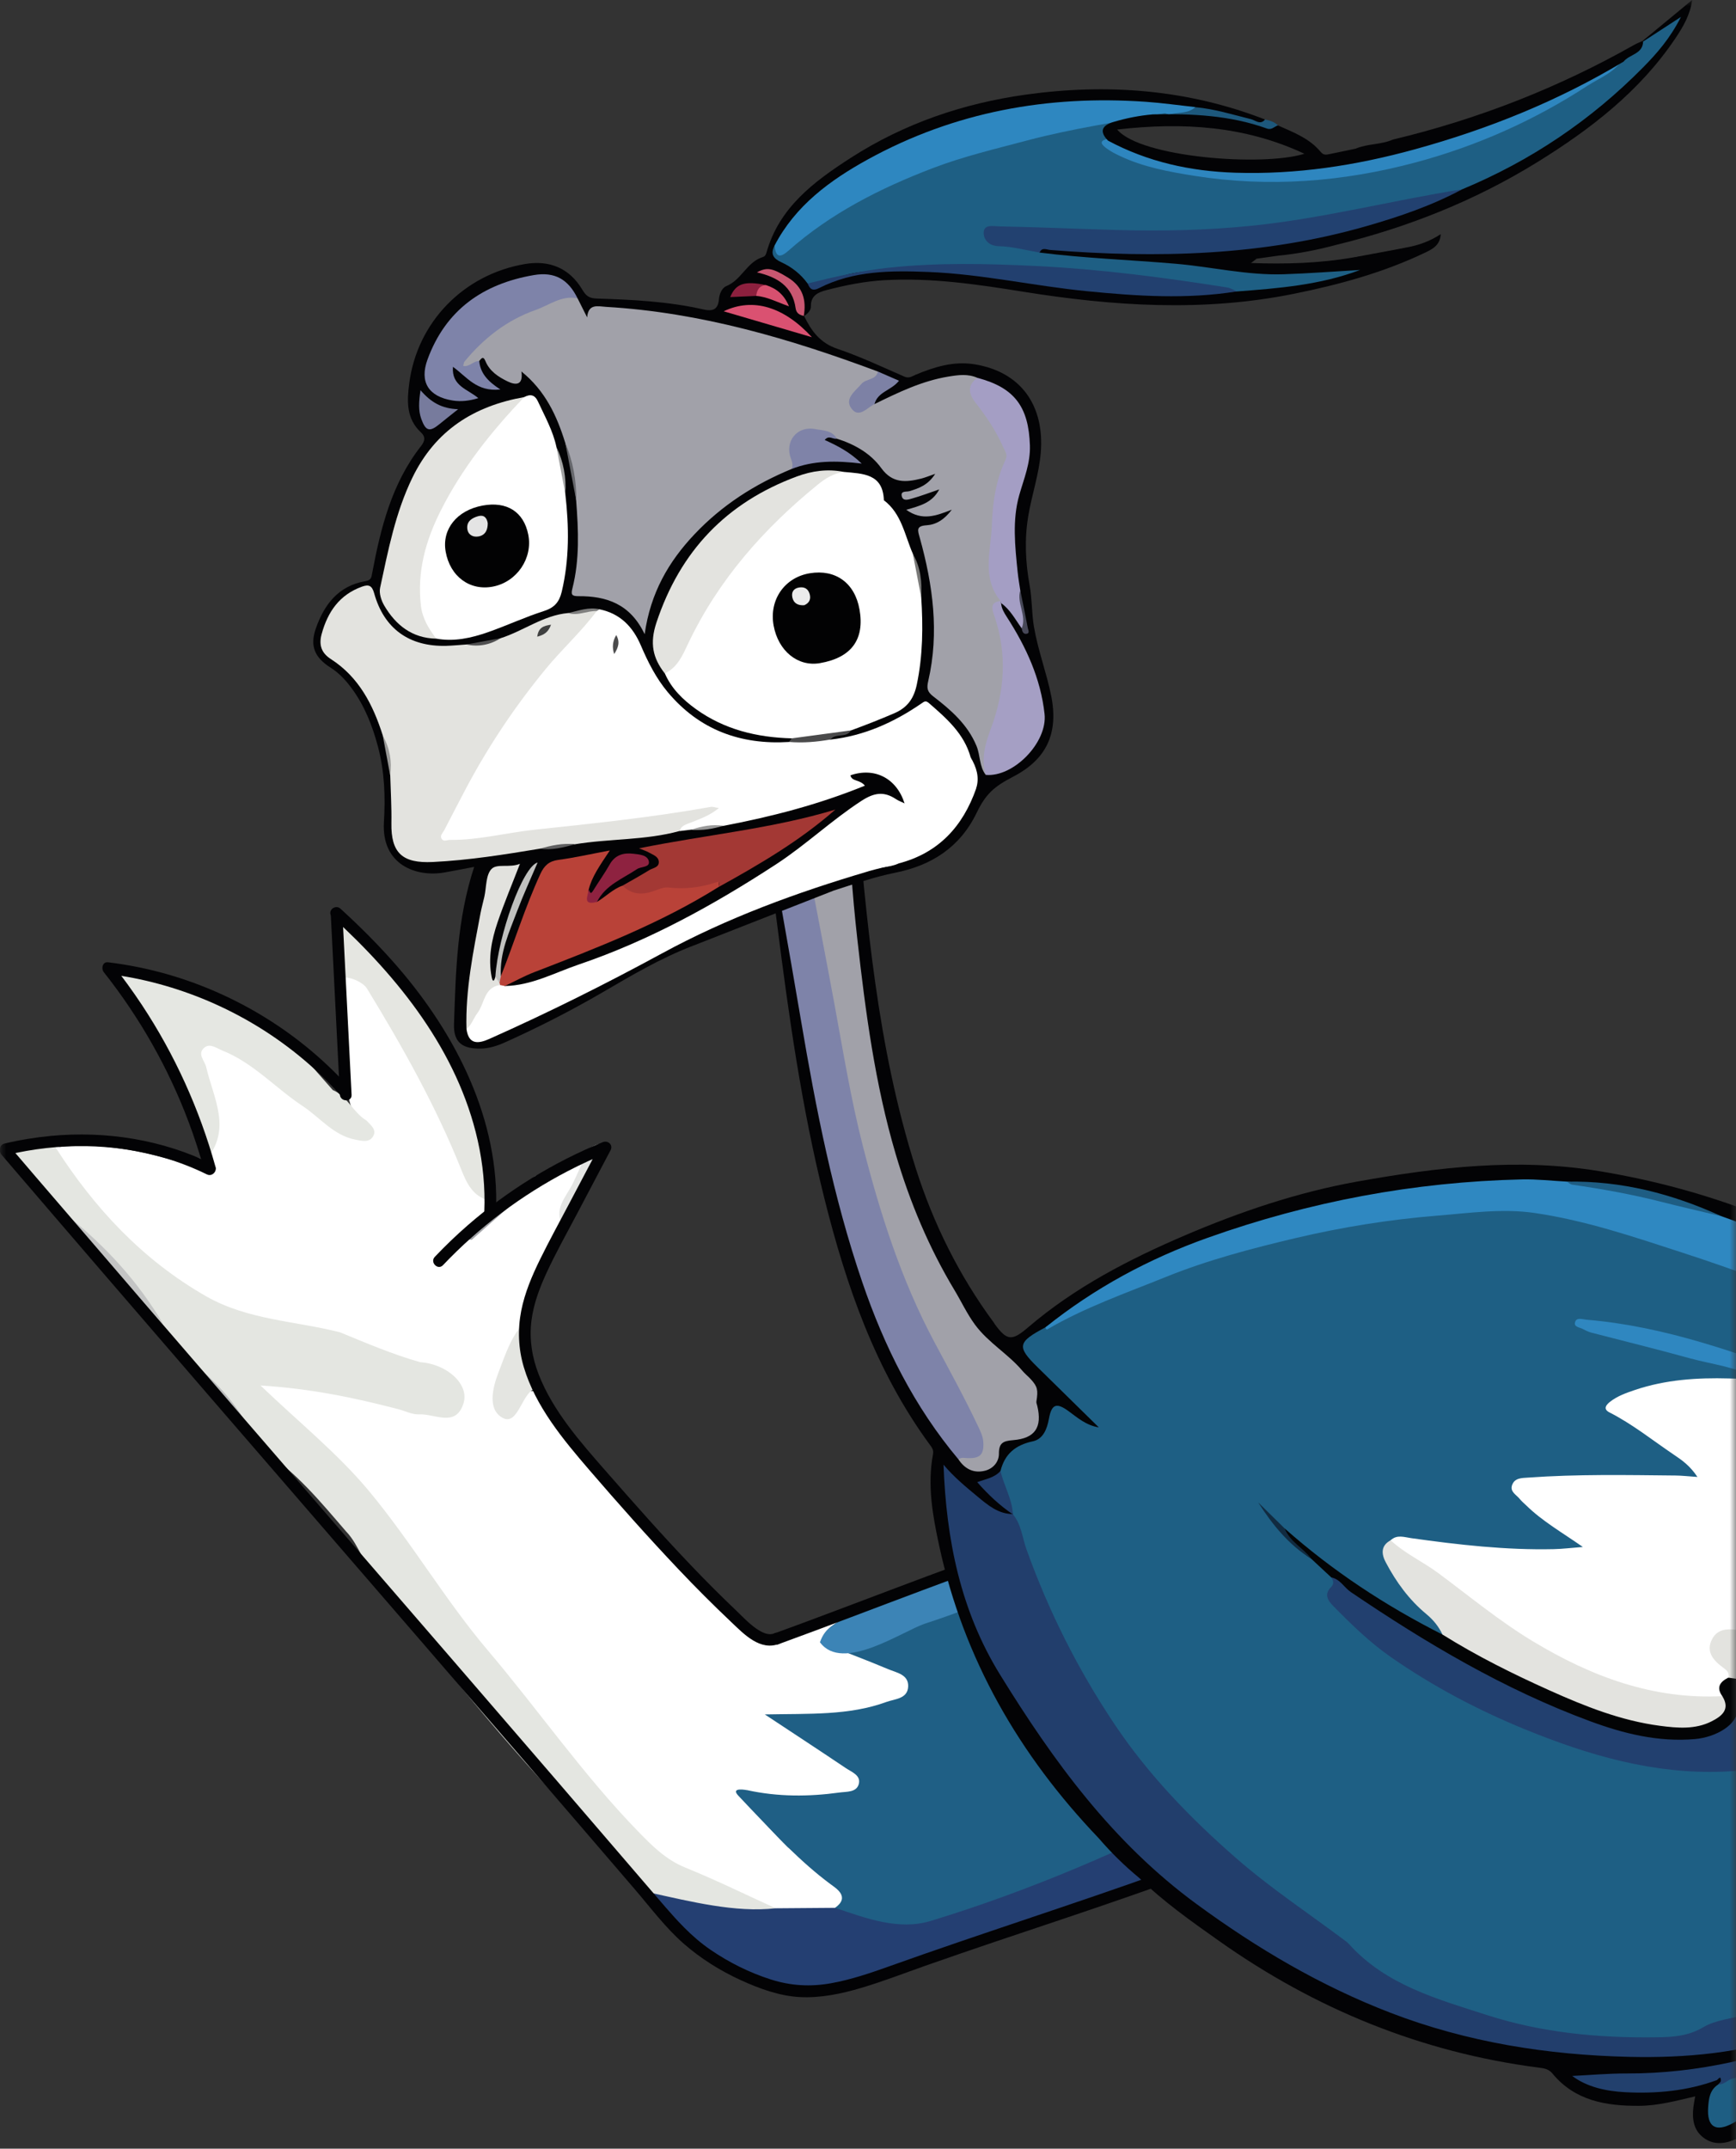<svg width="139" height="172" viewBox="0 0 139 172" fill="none" xmlns="http://www.w3.org/2000/svg">
<rect x="0" y="0" width="139" height="172" fill="#333333" stroke="none"/>
<mask id="mask0_202_175" style="mask-type:alpha" maskUnits="userSpaceOnUse" x="0" y="0" width="139" height="172">
<rect width="139" height="172" fill="#D9D9D9"/>
</mask>
<g mask="url(#mask0_202_175)">
<path d="M30.372 126.381C29.098 125.387 28.801 123.715 27.711 122.592C25.695 120.254 23.733 117.857 21.107 116.135C20.647 115.817 20.292 115.375 19.855 115.032C18.363 112.93 16.619 111.044 14.783 109.238C14.253 108.836 14.013 108.195 13.528 107.752C13.351 107.559 13.221 107.338 13.131 107.092C12.886 106.622 12.586 106.182 12.359 105.7C9.953 102.915 7.709 99.989 4.903 97.569C4.088 96.811 3.386 95.951 2.651 95.122C1.897 94.272 0.425 92.918 0.915 91.847C1.389 90.809 3.371 91.425 4.373 91.422C6.889 94.053 9.026 97.04 11.717 99.499C15.17 102.659 19.18 104.776 23.938 105.315C24.943 105.43 25.967 105.569 26.907 106.003C28.926 107.551 31.322 107.082 33.311 108.699C33.318 108.401 33.531 108.766 33.878 108.57C35.662 108.155 36.617 109.206 37.274 110.58C38.221 112.555 37.331 113.929 35.102 113.998C33.453 114.051 31.902 113.477 30.315 113.144C27.889 112.637 25.5 111.931 22.744 111.834C32.269 119.573 37.984 130.259 45.677 139.332C49.81 144.204 53.633 149.426 60.335 151.158C61.067 151.347 61.769 151.737 62.157 152.477C62.272 153.543 61.374 153.538 60.817 153.476C57.751 153.136 54.588 153.123 51.887 151.285C45.812 145.513 40.26 139.277 35.045 132.738C34.68 132.281 34.166 131.926 34.066 131.295C33.956 131.163 33.843 131.032 33.733 130.902C32.516 129.466 31.114 128.167 30.375 126.378L30.372 126.381Z" fill="#E4E6E1"/>
<path d="M16.484 92.605C16.717 92.622 15.842 91.055 16.077 91.072C16.994 91.32 16.822 92.299 17.294 92.851C17.531 93.445 18.201 94.379 17.459 94.597C16.287 94.943 15.168 94.329 14.59 93.104C14.605 92.863 14.618 92.625 14.633 92.384C16.047 92.558 16.18 93.03 16.487 92.605H16.484Z" fill="#7B7D83"/>
<path d="M14.588 93.102C15.517 93.544 15.43 93.134 16.904 93.837C16.169 92.893 16.839 93.298 16.492 92.851C17.239 90.473 16.714 88.19 15.989 85.917C15.737 85.124 15.32 84.203 16.152 83.576C16.909 83.007 17.824 83.373 18.568 83.763C21.512 85.308 23.881 87.663 26.622 89.492C27.192 89.872 27.794 90.933 28.623 89.77C28.346 89.007 27.859 88.317 27.931 87.462C26.929 86.583 27.319 85.407 27.399 84.379C27.554 82.386 27.219 80.091 27.486 78.108C28.893 77.286 29.903 78.921 30.387 79.636C33.059 83.581 35.222 87.802 37.087 92.175C37.686 93.586 38.383 94.925 39.45 96.048C39.698 97.678 38.136 98.053 37.386 98.987C36.572 99.539 36.102 100.485 35.33 101.089C36.239 100.341 36.852 99.256 37.839 98.592C39.633 97.107 41.192 95.482 43.079 94.1C44.285 93.39 45.442 92.975 46.739 92.421C48.296 92.94 47.107 93.238 46.882 93.929C46.419 95.343 45.248 96.53 45.545 98.182C43.873 100.471 42.926 102.652 42.299 105.723C41.022 107.688 40.083 109.844 40.325 112.54C41.419 112.371 41.994 110.826 43.228 111.546C44.678 113.275 46.234 115.449 47.936 117.236C50.282 119.896 52.644 122.54 55 125.188C56.792 126.945 58.313 128.803 60.297 130.338C61.492 131.956 63.336 130.276 64.66 130.497C65.13 130.627 65.582 130.806 66.052 130.94C67.696 131.417 69.266 132.09 70.837 132.753C71.862 133.186 73.089 133.63 73.061 134.932C73.029 136.42 71.592 136.704 70.487 137.019C68.194 137.675 65.827 137.948 63.309 137.817C64.688 138.805 66.045 139.63 67.314 140.577C68.116 141.176 69.26 141.725 68.898 142.927C68.551 144.08 67.284 144.023 66.294 144.187C64.333 144.515 62.377 144.296 60.442 144.092C61.085 145.789 62.474 146.773 63.848 147.774C64.768 148.515 65.63 149.317 66.522 150.082C67.279 150.731 68.116 151.429 67.461 152.629C65.692 153.533 63.908 153.796 62.094 152.751C59.698 151.66 57.331 150.495 54.893 149.508C53.321 148.872 52.234 147.777 51.095 146.607C46.702 142.087 43.121 136.902 39.058 132.11C35.625 128.06 32.919 123.404 29.518 119.325C27.022 116.334 23.918 113.839 20.86 110.908C24.828 111.149 28.358 111.884 31.859 112.796C32.436 112.945 33.019 113.251 33.586 113.221C34.813 113.159 36.489 114.287 37.109 112.349C37.604 110.811 35.785 109.188 33.651 109.044C31.444 108.421 29.34 107.519 27.227 106.652C23.646 105.738 19.85 105.673 16.519 103.775C11.417 100.863 7.571 96.722 4.445 91.847C7.929 91.422 11.277 92.088 14.583 93.092L14.588 93.102Z" fill="white"/>
<path d="M62.094 152.758C63.683 152.746 65.272 152.733 66.862 152.721C67.291 152.79 67.731 152.532 68.129 152.659C73.598 154.42 78.329 152.023 83.121 150.02C86.979 148.41 90.867 146.867 94.623 145.024C95.535 144.577 96.46 144.092 97.541 144.212C97.999 144.706 98.441 145.213 98.913 145.69C100.183 146.967 99.843 147.744 98.259 148.452C96.27 149.339 94.118 149.921 92.182 150.922C89.993 151.295 87.981 152.085 86.042 153.076C84.885 153.16 83.876 153.603 82.881 154.224C77.412 155.18 72.676 158.102 67.174 158.994C64.181 159.481 61.122 159.645 58.818 157.369C57.179 156.08 56.262 156.736 53.833 153.297C53.403 152.756 52.591 152.075 52.161 151.531C55.215 152.197 58.888 153.128 62.094 152.758Z" fill="#243F72"/>
<path d="M13.088 106.033C10.485 103.094 7.881 100.155 5.277 97.216C8.403 99.698 11.069 102.58 13.088 106.033Z" fill="#C3C4C4"/>
<path d="M20.225 114.761C18.408 112.714 16.592 110.669 14.775 108.622C17.069 110.249 18.888 112.294 20.225 114.761Z" fill="#BABBBC"/>
<path d="M97.541 144.212C90.14 148.033 82.511 151.334 74.54 153.764C71.952 154.554 69.358 153.56 66.862 152.721C68.099 151.844 66.942 151.158 66.502 150.83C65.275 149.918 64.233 148.977 63.156 147.938C61.909 146.728 61.007 145.655 59.923 144.522C59.58 144.164 59.23 143.752 59.845 143.305C62.289 143.839 64.75 143.831 67.214 143.491C67.789 143.412 68.568 143.491 68.758 142.823C68.958 142.122 68.206 141.859 67.734 141.543C65.702 140.177 63.653 138.835 61.239 137.24C64.815 137.166 67.981 137.337 70.98 136.239C71.647 135.996 72.669 135.998 72.716 135.014C72.764 134.043 71.787 133.899 71.12 133.618C69.316 132.86 67.479 132.174 65.657 131.459C65.505 129.404 67.169 129.794 68.323 129.496C69.938 130.408 71.564 130.224 73.234 129.608C77.067 128.197 80.892 126.761 84.72 125.337C85.975 124.87 87.224 124.167 88.643 124.801C90.442 131.799 93.511 138.222 97.544 144.207L97.541 144.212Z" fill="#1F5F85"/>
<path d="M88.641 124.806C83.673 126.212 78.971 128.366 74.078 129.968C72.261 130.562 67.461 133.926 65.655 131.464C65.762 130.252 68.381 129.25 68.528 129.022C74.55 126.373 80.717 124.177 87.254 123.144C88.803 122.801 88.521 123.968 88.641 124.803V124.806Z" fill="#3C84B6"/>
<path d="M29.345 89.696C29.668 90.066 30.198 90.421 29.87 90.97C29.56 91.489 28.953 91.323 28.468 91.231C26.704 90.896 25.63 89.462 24.235 88.54C22.061 87.104 20.292 85.09 17.809 84.098C17.351 83.914 16.827 83.49 16.377 83.852C15.752 84.357 16.387 84.893 16.512 85.43C17.084 87.899 18.593 90.386 16.492 92.853C16.354 92.26 16.214 91.666 16.077 91.072C14.755 86.605 12.354 81.524 9.148 77.885C9.915 77.008 11.996 78.178 12.756 78.384C17.264 79.611 21.022 82.185 24.648 84.988C25.312 85.745 25.977 86.501 26.644 87.258C27.834 87.755 28.276 89.07 29.345 89.698V89.696Z" fill="#E5E7E2"/>
<path d="M32.316 78.354C34.315 80.23 35.47 82.682 36.859 84.97C37.731 88.347 39.498 91.479 39.598 95.062L39.593 94.98C39.555 95.39 39.78 95.894 39.188 96.108C37.861 95.782 37.376 94.737 36.924 93.604C34.895 88.528 32.221 83.78 29.378 79.124C29.088 78.652 28.066 78.165 27.466 78.27C27.431 77.177 27.251 76.203 27.216 75.112C28.996 74.903 30.142 76.508 30.925 77.502C31.327 77.887 31.527 78.598 32.316 78.357V78.354Z" fill="#E5E6E1"/>
<path d="M30.272 77.47C29.191 76.841 28.953 75.196 27.411 75.119C27.364 74.677 26.909 73.574 27.909 74.29C28.931 75.022 30.015 76.026 30.272 77.47Z" fill="#E5E6E1"/>
<path d="M42.164 105.685C41.857 107.668 41.534 109.303 42.746 111.203C41.762 111.643 41.444 114.165 40.235 113.494C39.026 112.823 39.43 111.111 39.92 109.847C40.49 108.374 40.955 106.826 42.164 105.685Z" fill="#E4E5E1"/>
<path d="M47.104 91.989C48.303 91.191 48.446 91.681 47.954 92.727C47.079 94.587 46.374 96.538 45.097 98.19C44.253 96.794 45.332 95.83 45.865 94.731C46.302 93.83 46.692 92.903 47.102 91.989H47.104Z" fill="#E4E5E3"/>
<path d="M37.556 98.885C39.328 97.298 41.102 95.713 42.874 94.125C43.123 94.108 43.373 94.091 43.626 94.073C41.677 95.797 39.725 97.524 37.776 99.248C37.581 99.256 37.484 99.204 37.484 99.094C37.484 99 37.509 98.93 37.559 98.885H37.556Z" fill="#A2A3A7"/>
<path d="M59.843 143.307C60.035 145.496 62.367 146.172 63.154 147.938C61.614 146.376 60.432 145.143 59.116 143.742C58.431 143.012 59.843 143.307 59.843 143.307Z" fill="#1F5F85"/>
<path d="M64.428 130.766C65.655 129.822 67.159 129.238 68.693 129.096C68.548 129.265 67.894 129.121 67.749 129.293C66.979 130.06 66.09 130.167 65.655 131.461C65.088 131.608 64.663 131.151 64.428 130.766Z" fill="white"/>
<path d="M77.149 125.101C73.249 126.522 69.376 128.016 65.487 129.469C64.346 129.896 63.201 130.319 62.054 130.736C61.814 130.823 61.647 131.034 61.709 131.297C61.762 131.521 62.037 131.727 62.274 131.64C66.175 130.219 70.048 128.726 73.936 127.273C75.078 126.845 76.222 126.423 77.369 126.006C77.609 125.919 77.776 125.707 77.714 125.444C77.661 125.221 77.386 125.014 77.149 125.101Z" fill="#030305"/>
<path d="M61.997 130.748C61.507 130.955 60.962 130.647 60.565 130.376C59.975 129.971 59.473 129.429 58.958 128.937C57.744 127.777 56.554 126.592 55.395 125.377C53.029 122.905 50.762 120.336 48.508 117.762C46.464 115.427 44.276 112.957 43.136 110.031C42.601 108.662 42.371 107.208 42.549 105.745C42.714 104.403 43.199 103.107 43.763 101.887C44.498 100.299 45.355 98.766 46.172 97.221C47.077 95.507 47.981 93.792 48.886 92.078C49.116 91.643 48.678 91.261 48.256 91.432C44.308 93.04 40.64 95.303 37.431 98.1C36.519 98.895 35.647 99.733 34.815 100.61C34.403 101.044 35.055 101.713 35.47 101.276C38.356 98.235 41.737 95.683 45.465 93.745C46.522 93.196 47.604 92.697 48.708 92.25L48.079 91.604C47.231 93.209 46.384 94.814 45.537 96.418C44.765 97.882 43.968 99.333 43.239 100.818C42.596 102.128 42.017 103.489 41.734 104.925C41.439 106.436 41.502 107.969 41.942 109.444C42.881 112.587 45.09 115.238 47.197 117.685C49.518 120.381 51.887 123.047 54.333 125.628C55.697 127.069 57.102 128.475 58.543 129.839C59.565 130.808 60.887 132.219 62.441 131.563C62.674 131.464 62.739 131.133 62.624 130.93C62.491 130.691 62.221 130.649 61.987 130.748H61.997Z" fill="#030305"/>
<path d="M26.592 73.39C31.917 78.247 36.642 84.145 38.251 91.298C38.671 93.164 38.856 95.069 38.778 96.98C38.753 97.581 39.69 97.601 39.715 97.002C40.018 89.661 36.527 82.814 31.814 77.37C30.397 75.733 28.861 74.2 27.261 72.739C26.819 72.337 26.145 72.985 26.592 73.39Z" fill="#030305"/>
<path d="M26.479 73.087C26.724 77.932 26.969 82.776 27.214 87.621C27.244 88.217 28.181 88.242 28.151 87.643C27.906 82.799 27.661 77.954 27.416 73.109C27.386 72.513 26.449 72.488 26.479 73.087Z" fill="#030305"/>
<path d="M27.899 86.988C24.046 82.727 18.968 79.591 13.433 77.999C11.869 77.549 10.27 77.229 8.656 77.03C8.203 76.973 8.086 77.539 8.311 77.823C11.187 81.45 13.503 85.534 15.123 89.865C15.58 91.089 15.982 92.332 16.332 93.589C16.492 94.165 17.404 93.949 17.244 93.37C15.972 88.794 13.986 84.411 11.362 80.444C10.617 79.318 9.82 78.227 8.983 77.169L8.638 77.962C14.163 78.645 19.5 80.925 23.821 84.414C25.04 85.397 26.182 86.478 27.232 87.638C27.634 88.083 28.306 87.432 27.901 86.988H27.899Z" fill="#030305"/>
<path d="M17.039 93.206C13.043 91.231 8.491 90.508 4.063 90.93C2.811 91.05 1.572 91.251 0.35 91.544C-0.237 91.686 -0.017 92.59 0.57 92.451C4.71 91.462 9.115 91.487 13.206 92.699C14.36 93.042 15.482 93.477 16.562 94.009C17.099 94.274 17.581 93.474 17.041 93.209L17.039 93.206Z" fill="#030305"/>
<path d="M0.117 92.428C5.737 98.99 11.377 105.531 17.024 112.07C22.646 118.58 28.276 125.084 33.903 131.593C39.55 138.127 45.193 144.666 50.817 151.223C52.087 152.703 53.286 154.316 54.76 155.603C56.117 156.788 57.666 157.757 59.306 158.507C60.792 159.185 62.401 159.779 64.048 159.866C65.7 159.953 67.359 159.603 68.933 159.138C70.677 158.624 72.376 157.963 74.088 157.359C75.962 156.701 77.841 156.057 79.723 155.421C83.336 154.201 86.959 153.009 90.56 151.749C91.552 151.404 92.541 151.054 93.528 150.698C94.091 150.497 93.876 149.588 93.309 149.792C85.982 152.425 78.556 154.773 71.225 157.394C69.695 157.941 68.146 158.47 66.539 158.758C64.883 159.054 63.321 158.964 61.719 158.455C60.008 157.911 58.378 157.096 56.899 156.085C55.333 155.014 54.143 153.67 52.919 152.244C47.379 145.782 41.822 139.337 36.26 132.897C30.677 126.435 25.09 119.981 19.505 113.521C13.941 107.082 8.383 100.64 2.841 94.18C2.156 93.38 1.472 92.582 0.787 91.782C0.397 91.325 -0.272 91.979 0.117 92.433V92.428Z" fill="#030305"/>
<path d="M68.786 62.655C68.528 62.985 68.476 63.313 68.511 63.688C69.388 73.731 70.235 83.783 73.306 93.465C74.72 97.922 76.782 102.093 79.578 105.879C79.603 105.912 79.618 105.951 79.643 105.986C80.625 107.34 81.027 107.362 82.309 106.262C86.05 103.059 90.365 100.823 94.865 98.895C99.331 96.985 103.906 95.437 108.703 94.578C115.105 93.432 121.527 92.679 128.024 93.745C136.897 95.204 145.07 98.401 152.544 103.395C155.635 105.462 158.716 107.546 161.552 109.939C164.326 112.282 167.074 114.672 169.546 117.347C175.313 123.596 180.365 130.338 183.951 138.082C184.835 139.993 185.61 141.958 185.81 144.072C185.882 144.828 186.772 145.228 186.585 146.117C183.494 143.831 179.883 143.394 176.142 142.833C176.607 143.63 176.899 144.343 176.45 145.156C176.017 145.936 175.385 146.448 174.541 146.604C173.948 146.713 173.951 146.999 174.013 147.446C174.066 147.814 174.111 148.162 174.303 148.505C178.454 155.955 182.594 163.414 186.737 170.87C189.458 175.766 192.187 180.658 194.885 185.57C195.205 186.151 195.565 186.556 196.205 186.78C196.727 186.964 197.084 186.862 197.374 186.435C198.943 184.122 201.047 182.246 202.699 180.005C204.306 177.826 206.255 175.918 207.689 173.607C207.911 173.25 208.109 172.907 208.159 172.482C208.416 170.316 209.503 168.609 211.162 167.237C213.226 165.53 215.575 164.47 218.281 164.328C220.5 164.211 222.354 165.056 223.779 166.728C225.885 169.205 226.435 172.062 225.685 175.192C225.508 175.93 224.916 176.353 224.438 176.855C224.173 177.133 223.949 177.322 224.083 177.781C224.951 180.71 223.629 182.996 221.815 185.113C220.678 186.442 219.273 187.436 217.742 188.275C215.503 189.503 213.114 190.412 210.823 191.52C208.881 192.459 207.127 193.714 205.515 195.152C204.148 196.29 202.906 197.547 201.775 198.914C200.94 199.888 200.153 200.906 199.258 201.823C197.089 204.049 194.031 203.503 192.764 200.673C191.912 198.77 191.747 196.72 192.074 194.715C192.414 192.636 191.785 190.832 190.753 189.202C183.299 177.458 176.857 165.16 170.42 152.857C170.273 152.577 170.103 152.308 169.923 152.003C168.651 153.205 167.367 153.844 165.877 152.457C165.802 152.388 165.628 152.343 165.545 152.383C164.063 153.076 163.449 152.134 162.961 150.929C159.471 156.363 154.038 159.076 148.524 161.762C148.956 162.107 149.398 162.393 149.758 162.758C150.982 164.005 150.795 165.866 149.243 166.601C148.434 166.986 148.636 167.294 148.968 167.752C151.102 170.698 152.469 174.035 154.036 177.287C159.128 187.866 162.811 198.976 166.754 209.989C167.579 212.295 168.564 214.034 171.302 214.439C172.916 214.678 174.348 215.694 175.643 216.755C176.36 217.237 176.952 217.848 177.469 218.531C178.486 220.235 178.331 221.468 176.622 223.145C174.925 224.809 173.089 226.33 171.157 227.728C170.822 227.972 170.533 228.272 170.223 228.548C169.048 229.497 168.011 230.583 167.042 231.733C164.82 233.582 163.828 236.153 162.801 238.727C161.61 241.721 160.225 244.58 157.756 246.839C155.515 248.888 153.074 249.544 150.23 248.493C149.621 248.267 149.223 248.404 148.651 248.593C146.962 249.152 145.248 249.008 143.539 248.451C141.122 247.663 139.778 245.984 139.451 243.567C138.981 240.071 139.845 236.869 141.964 234.016C142.492 233.336 143.069 232.702 143.788 232.213C144.503 231.557 145.385 231.204 146.285 230.911C150.483 229.542 154.276 227.487 157.522 224.479C158.576 223.641 159.506 222.677 160.355 221.639C162.864 219.8 162.911 217.719 161.842 214.837C157.137 202.161 151.939 189.699 146.215 177.451C144.858 174.549 143.611 171.595 142.232 168.484C141.662 169.058 141.157 169.518 140.71 170.03C140.26 170.544 139.708 170.897 139.108 171.18C138.204 171.605 137.257 171.771 136.395 171.118C135.585 170.504 135.48 169.6 135.59 168.658C135.617 168.415 135.672 168.174 135.732 167.814C134.213 168.166 132.761 168.564 131.247 168.571C128.593 168.586 126.102 168.174 124.293 165.973C123.993 165.608 123.603 165.563 123.191 165.511C113.798 164.293 105.295 160.808 97.609 155.372C95.395 153.804 93.154 152.234 91.205 150.318C90.033 149.354 88.958 148.293 87.971 147.146C81.609 140.492 77.167 132.806 75.208 123.775C74.68 121.345 74.24 118.905 74.703 116.416C74.77 116.055 74.62 115.884 74.453 115.653C70.098 109.72 67.759 102.935 66 95.904C64.193 88.677 63.154 81.321 62.219 73.944C62.174 73.582 62.122 73.219 62.047 72.65" fill="#030305"/>
<path d="M201.772 198.921C202.762 197.413 203.993 196.146 205.513 195.16C204.266 196.415 203.019 197.667 201.772 198.921Z" fill="#BCBCBC"/>
<path d="M167.039 231.743C167.856 230.441 168.903 229.366 170.22 228.558C169.161 229.619 168.099 230.68 167.039 231.743Z" fill="#4B4C4C"/>
<path d="M160.355 221.651C159.673 222.856 158.684 223.758 157.522 224.491C158.466 223.545 159.411 222.598 160.355 221.651Z" fill="#5C5D5D"/>
<path d="M143.788 232.225C143.181 232.826 142.572 233.428 141.964 234.029C142.324 233.179 142.946 232.59 143.788 232.225Z" fill="#5A5A5A"/>
<path d="M177.464 218.541C176.854 217.95 176.247 217.356 175.638 216.765C176.48 217.12 177.122 217.676 177.464 218.541Z" fill="#696969"/>
<path d="M148.244 149.809C148.326 150.606 149.001 150.698 149.573 150.892C151.147 151.419 152.784 151.173 154.393 151.257C155.415 151.387 156.467 151.223 157.472 151.553C157.829 151.67 158.289 151.717 158.406 152.087C158.559 152.567 158.096 152.805 157.776 153.054C154.146 155.878 150.163 158.092 145.847 159.687C143.471 160.567 140.98 161.138 138.604 161.98C129.718 165.123 121.455 162.733 113.211 159.565C110.857 158.661 109.103 156.991 107.177 155.488C102.994 152.226 98.668 149.168 94.915 145.369C90.487 140.89 87.052 135.774 84.343 130.142C83.249 127.864 82.376 125.494 81.489 123.134C81.257 122.517 81.055 121.881 81.087 121.203L81.105 121.228C80.735 120.078 79.828 119.081 80.11 117.747C80.448 116.391 81.302 115.673 82.696 115.377C83.518 115.203 83.836 114.398 83.986 113.576C84.201 112.378 84.6 112.259 85.565 112.967C86.285 113.494 86.967 114.1 87.981 114.262C86.34 112.649 84.698 111.037 83.056 109.424C81.4 107.797 81.474 107.432 83.706 106.254C87.089 104.031 90.932 102.801 94.668 101.38C97.999 100.113 101.479 99.271 104.975 98.515C109.615 97.512 114.311 96.992 119.041 96.699C121.904 96.523 124.668 96.985 127.399 97.76C134.031 99.643 140.6 101.715 146.887 104.56C152.879 107.273 158.579 110.465 163.576 114.798C164.486 115.588 165.395 116.527 166.74 116.647C174.678 124.296 180.668 133.238 184.905 143.707C182.034 142.477 179.288 141.916 176.29 142.095C176.832 140.535 177.179 139.061 176.822 137.531C176.692 136.972 176.585 136.381 176.317 135.884C175.852 135.022 175.515 134.164 175.275 133.191C174.875 131.553 173.379 131.061 171.827 130.83C172.767 131.561 174.198 131.707 174.568 133.101C174.108 134.515 172.891 135.297 171.864 136.209C170.443 137.471 168.813 138.458 167.014 139.099C166.007 139.459 165.183 139.923 164.933 141.044C164.81 141.113 164.576 141.195 164.583 141.253C164.618 141.553 164.93 141.461 165.113 141.563C165.553 142.159 164.99 142.458 164.693 142.766C164.083 143.394 163.689 144.075 163.806 144.974C163.906 145.737 163.416 146.087 162.829 146.378C159.123 148.221 155.303 149.451 151.082 148.604C150.84 148.554 150.583 148.562 150.343 148.5C149.171 148.189 148.404 148.507 148.241 149.802L148.244 149.809Z" fill="#1E5F84"/>
<path d="M81.09 121.206C81.782 122.026 81.854 123.104 82.197 124.05C83.976 129.004 86.317 133.658 89.248 138.035C91.957 142.082 95.325 145.556 98.963 148.733C101.709 151.136 104.785 153.165 107.714 155.362C107.814 155.436 107.914 155.513 107.996 155.605C110.965 158.907 115.075 160.022 119.091 161.314C123.519 162.738 128.086 163.153 132.706 163.083C133.958 163.066 135.18 162.989 136.375 162.281C137.369 161.692 138.656 161.585 139.818 161.28C145.887 159.695 151.527 157.18 156.65 153.558C157.214 153.158 157.602 152.542 158.551 152.336C157.074 151.491 155.61 151.869 154.398 151.255C157.044 150.733 159.736 150.375 162.177 149.126C163.289 148.557 164.311 147.854 165.073 146.84C165.17 146.711 165.285 146.525 165.26 146.39C164.91 144.49 166.517 144.142 167.639 143.434C168.439 142.93 168.983 142.299 168.863 141.32C168.811 140.897 168.963 140.694 169.306 140.574C171.587 139.784 173.226 138.147 174.815 136.445C176 136.835 175.7 137.769 175.553 138.587C175.458 139.123 175.075 139.578 174.631 139.874C172.537 141.277 171.557 143.501 170.37 145.561C169.136 147.705 167.617 149.566 165.5 150.902C165.073 151.173 164.648 151.414 164.126 151.406C163.596 150.808 163.679 149.948 163.251 149.235C162.217 151.995 159.933 153.536 157.801 155.143C153.526 158.368 148.923 161.051 143.828 162.827C139.491 164.34 134.998 164.755 130.453 164.651C123.896 164.499 117.484 163.486 111.332 161.121C105.73 158.967 100.635 155.958 95.797 152.41C89.086 147.491 84.348 140.984 80.065 134.043C76.894 128.902 75.767 123.228 75.547 117.248C76.362 118.222 77.324 119.017 78.281 119.809C79.101 120.488 79.925 121.191 81.087 121.201L81.09 121.206Z" fill="#223E6C"/>
<path d="M164.351 212.688C164.503 212.379 164.653 212.071 164.805 211.761C164.815 211.165 164.845 210.578 165.553 210.345C166.517 212.35 167.234 214.526 169.233 215.897C169.653 215.289 168.951 214.993 169.123 214.407C171.887 215.634 174.651 216.787 176.64 219.172C177.402 220.084 177.049 220.941 176.382 221.733C175.118 223.234 173.509 224.352 172.017 225.599C171.477 226.051 170.945 226.511 170.41 226.968C168.998 228.163 167.689 229.457 166.527 230.893C164.076 232.816 162.781 235.492 161.67 238.287C160.305 240.565 158.546 242.558 156.867 244.593C154.563 247.383 152.756 247.224 150.603 244.304C148.896 241.991 148.129 239.445 148.661 236.598C148.891 235.365 148.943 234.151 148.743 232.918C149.078 232.394 150.005 232.672 150.15 231.892C149.7 231.117 150.5 230.975 150.837 230.739C153.356 228.995 155.945 227.356 158.741 226.084C160.817 225.14 162.854 224.136 164.723 222.817C165.208 222.474 165.468 222.069 165.515 221.497C165.593 220.578 165.463 219.686 165.17 218.814C164.83 217.796 164.486 216.767 163.971 215.83C163.321 214.65 163.186 213.609 164.356 212.685L164.351 212.688Z" fill="white"/>
<path d="M209.606 175.846C210.358 175.247 211.17 174.76 212.099 174.482C213.094 174.8 214.118 174.837 215.15 174.929C217.754 175.16 219.696 176.633 221.202 178.646C221.812 179.461 221.84 180.517 221.64 181.518C221.367 182.879 220.278 183.801 218.879 183.697C217.572 183.6 216.417 183.967 215.273 184.474C210.698 186.502 206.375 188.969 202.509 192.136C200.468 193.808 198.381 195.473 196.745 197.587C196.485 197.923 196.195 198.233 195.713 198.149C195.195 198.057 195.11 197.629 195.06 197.212C194.738 194.534 193.499 192.166 192.347 189.801C191.76 188.593 191.447 187.657 192.589 186.698L192.534 186.685C192.534 186.231 192.702 185.821 192.944 185.453C193.211 185.048 193.534 184.887 193.846 185.431C194.301 186.271 195.135 186.837 195.36 187.883C195.475 188.417 196.232 188.439 196.785 188.094C197.679 187.535 198.131 186.601 198.761 185.816C199.97 184.78 201.11 183.674 202.102 182.427C203.651 180.484 205.223 178.561 206.74 176.594C207.774 175.247 208.401 173.737 208.911 172.082C210.028 168.44 214.721 165.349 218.581 165.389C221.18 165.416 222.919 166.815 224.078 168.991C224.703 170.161 225.07 171.433 225.003 172.79C224.633 173.255 224.326 172.882 224.066 172.678C221.405 170.586 218.441 170.214 215.225 171.029C214.563 171.197 213.891 171.558 213.164 171.252C212.517 170.892 212.132 169.831 211.002 170.537C211.432 170.745 211.775 170.981 212.069 171.289C212.996 172.261 212.919 172.763 211.77 173.384C211.087 173.751 210.448 174.196 209.788 174.606C208.906 175.277 208.134 176.057 207.467 176.941C207.442 176.971 207.412 177.001 207.389 177.033C206.959 177.647 206.47 178.231 206.46 179.036C207.362 178.994 207.214 177.943 207.829 177.625C208.331 176.941 208.913 176.34 209.606 175.846Z" fill="white"/>
<path d="M166.742 116.649C165.952 117.255 165.405 116.607 164.888 116.219C163.139 114.913 161.45 113.529 159.71 112.21C156.242 109.581 152.402 107.586 148.496 105.685C144.038 103.517 139.403 101.802 134.705 100.274C130.822 99.01 126.922 97.686 122.866 97.097C120.285 96.722 117.654 97.104 115.045 97.315C111.242 97.626 107.482 98.225 103.778 99.099C100.25 99.931 96.737 100.851 93.356 102.217C90.138 103.519 86.852 104.659 83.843 106.423C83.826 106.433 83.763 106.401 83.741 106.371C83.718 106.341 83.718 106.294 83.708 106.252C87.626 103.114 91.972 100.764 96.714 99.079C104.85 96.185 113.221 94.61 121.854 94.411C123.056 94.384 124.261 94.525 125.463 94.588C129.693 95.037 133.831 95.902 137.834 97.358C142.811 99.077 147.274 101.782 151.692 104.553C156.827 107.772 161.587 111.482 165.902 115.737C166.195 116.026 166.465 116.341 166.742 116.644V116.649Z" fill="#2F88C1"/>
<path d="M192.589 186.695C191.697 187.749 192.149 188.641 192.704 189.731C193.674 191.637 194.358 193.684 195.17 195.667C195.38 196.181 195.358 196.718 195.375 197.254C195.385 197.532 195.33 197.868 195.735 197.94C196.012 197.987 196.185 197.831 196.357 197.624C200.14 193.048 204.851 189.625 210.003 186.743C212.172 185.528 214.373 184.39 216.725 183.558C217.364 183.331 217.992 183.249 218.676 183.361C220.093 183.592 221.247 182.611 221.397 181.17C221.592 179.292 220.635 178.047 219.203 177.023C217.519 175.821 215.768 174.862 213.576 175.242C212.902 175.359 212.507 174.897 212.099 174.484C214.676 172.827 218.981 173.2 221.067 175.262C223.834 177.992 224.016 180.343 221.712 183.543C220.92 184.526 220.045 185.428 219.048 186.208C217.419 187.488 215.585 188.405 213.731 189.319C210.573 190.879 207.239 192.164 204.616 194.638C203.331 195.734 202.139 196.924 201.06 198.221C200.11 199.19 199.438 200.382 198.431 201.311C196.782 202.834 194.696 202.509 193.729 200.479C192.777 198.484 192.577 196.303 192.782 194.181C192.936 192.564 192.707 191.103 191.912 189.816C191.052 188.425 191.395 187.53 192.592 186.703L192.589 186.695Z" fill="#E3E3DF"/>
<path d="M64.59 68.677C65.495 67.015 66.717 65.582 67.971 63.823C67.949 67.815 68.236 71.512 68.648 75.199C69.3 80.993 70.058 86.769 71.717 92.386C72.844 96.207 74.371 99.864 76.43 103.285C76.979 104.197 77.421 105.161 78.066 106.038C79.138 107.494 80.72 108.376 81.859 109.728C82.072 109.981 82.339 110.187 82.559 110.433C83.076 111.01 83.131 111.283 82.984 112.185C82.966 112.296 83.026 112.423 83.054 112.542C83.459 114.249 82.886 115.139 81.122 115.283C80.325 115.347 79.978 115.501 79.983 116.366C79.988 117.014 79.53 117.561 78.878 117.727C77.979 117.959 77.254 117.598 76.744 116.823C76.762 116.642 76.854 116.523 77.032 116.468C78.561 116.008 78.716 115.723 77.981 114.247C76.492 111.253 74.82 108.351 73.398 105.325C70.228 98.575 68.486 91.4 67.162 84.118C66.344 79.611 65.382 75.134 64.6 70.62C64.488 69.964 64.346 69.326 64.59 68.675V68.677Z" fill="#A1A1A9"/>
<path d="M64.59 68.677C65.33 72.558 66.085 76.434 66.802 80.319C67.504 84.128 68.121 87.951 69.081 91.708C70.47 97.146 72.159 102.463 74.83 107.459C76.03 109.703 77.261 111.941 78.349 114.247C78.526 114.624 78.701 114.99 78.731 115.412C78.801 116.426 78.488 116.764 77.449 116.721C77.199 116.711 76.959 116.634 76.747 116.826C73.209 112.617 70.805 107.8 69.043 102.64C66.709 95.81 65.332 88.757 64.131 81.663C63.626 78.69 63.111 75.718 62.581 72.749C62.499 72.287 62.456 71.885 62.744 71.46C63.366 70.538 63.838 69.517 64.593 68.68L64.59 68.677Z" fill="#7E83A9"/>
<path d="M164.351 212.688C163.091 213.979 164.058 215.157 164.558 216.345C165.243 217.979 166 219.587 165.877 221.435C165.82 222.292 165.443 222.752 164.681 223.249C160.085 226.243 154.723 227.907 150.428 231.405C150.253 231.549 150.113 231.656 150.148 231.892C148.793 232.148 147.524 232.595 146.442 233.485C146.292 233.609 146.09 233.711 145.9 233.738C145.398 233.813 144.441 233.52 145.325 234.561C145.37 234.613 145.21 234.846 145.133 234.99C143.061 238.799 143.968 242.277 146.317 245.596C146.797 246.304 147.412 246.876 148.104 247.373C148.291 247.527 148.479 247.681 148.761 247.912C147.849 248.372 147.017 248.501 146.097 248.329C144.818 248.093 143.594 247.631 142.524 246.98C141.14 246.14 140.637 244.62 140.505 243.072C140.23 239.86 141.147 236.961 143.046 234.359C143.741 233.507 144.496 232.715 145.37 232.039C145.997 231.539 146.724 231.308 147.497 231.09C151.42 229.974 154.988 228.178 157.981 225.368C159.823 223.639 161.657 221.902 163.249 219.92C163.684 220.248 163.611 220.755 163.806 221.157C164.348 220.991 164.086 220.578 164.088 220.245C164.106 218.456 163.341 216.847 162.896 215.167C162.704 214.439 162.537 213.885 163.454 213.532C163.808 213.396 164.058 212.983 164.356 212.695L164.351 212.688Z" fill="#E3E3DF"/>
<path d="M160.688 200.024C160.493 200.236 160.308 200.457 160.098 200.653C158.831 201.836 158.341 201.729 157.687 200.136C157.219 199.001 156.744 197.868 156.275 196.735C156.295 196.372 156.557 196.26 156.852 196.218C157.776 196.082 158.336 195.493 158.881 194.596C158.276 195.473 157.801 196.231 156.714 196.052C156.4 195.935 156.102 195.783 155.98 195.451C155.39 193.848 154.728 192.273 154.236 190.633C154.126 190.266 154.148 189.908 154.423 189.602C154.773 189.075 155.21 188.616 155.62 188.131C155.308 188.531 155.035 188.969 154.468 189.061L154.451 188.998C153.931 189.19 153.656 188.897 153.501 188.477C152.956 187.011 152.412 185.545 152.009 184.032C151.877 183.533 151.987 183.051 152.314 182.633C153.149 182.067 153.266 180.884 154.231 180.43C156.065 184.517 157.856 188.613 159.248 192.884C159.893 194.864 160.755 196.775 161.252 198.809C161.252 199.299 161.142 199.739 160.69 200.019L160.688 200.024Z" fill="#FEFEFE"/>
<path d="M148.736 232.921C149.351 233.455 149.471 234.103 149.271 234.879C148.351 238.486 148.883 241.758 151.31 244.739C152.679 246.424 154.216 246.744 155.775 245.261C157.364 243.748 158.506 241.867 159.918 240.205C160.48 239.544 161.07 238.918 161.662 238.287C160.925 240.434 159.965 242.468 158.574 244.282C157.874 245.147 157.099 245.937 156.23 246.632C153.878 248.322 151.49 248.28 148.973 246.498C148.291 245.981 147.676 245.395 147.164 244.709C145.762 242.886 145.055 240.829 145.13 238.528C145.213 235.954 146.585 234.185 148.733 232.916L148.736 232.921Z" fill="#E3E3DF"/>
<path d="M164.126 151.409C168.024 149.409 169.885 145.695 171.962 142.172C172.454 141.337 172.984 140.631 173.838 140.102C175.538 139.049 175.85 137.687 174.813 136.445C174.888 136.174 174.883 135.859 175.218 135.735C176.487 137.851 176.367 140.296 174.893 142.356C174.583 142.788 174.231 143.106 175.173 143.327C176.005 143.523 175.992 144.254 175.533 144.907C175.063 145.573 174.478 145.819 172.754 146.122C173.369 146.979 173.429 147.876 172.856 148.738C172.299 149.575 171.482 149.7 170.558 149.394C170.018 149.215 169.99 149.511 169.933 149.965C169.823 150.808 169.406 151.526 168.636 151.97C167.829 152.438 167.087 152.599 166.597 151.521C166.375 151.031 166.152 150.761 165.668 151.429C165.28 151.961 164.631 152.144 164.128 151.409H164.126Z" fill="#1E5F84"/>
<path d="M148.244 149.809C147.986 148.132 148.289 147.757 150.02 148.154C154.506 149.183 158.621 148.179 162.604 146.174C163.244 145.854 163.676 145.553 163.481 144.703C163.316 143.988 163.669 143.362 164.206 142.825C164.568 142.465 165.125 142.212 165.113 141.571C165.89 141.459 166.667 141.352 167.442 141.235C167.714 141.195 168.039 140.959 168.221 141.302C168.391 141.62 168.201 141.936 167.991 142.204C167.379 142.987 166.507 143.409 165.615 143.72C164.723 144.03 164.371 144.39 164.593 145.424C164.828 146.507 163.908 147.108 163.096 147.628C161.07 148.922 158.811 149.566 156.457 149.916C154.446 150.216 152.422 150.405 150.385 150.353C149.633 150.333 148.898 150.229 148.246 149.806L148.244 149.809Z" fill="#22416F"/>
<path d="M148.129 162.554C148.621 163.098 149.286 163.516 149.403 164.328C149.481 164.86 149.373 165.329 148.898 165.627C148.549 165.844 148.166 166.04 147.749 165.737C147.497 165.553 146.989 165.175 146.972 165.347C146.894 166.144 145.603 166.025 145.832 167.026C145.96 167.575 146.275 168.405 145.575 168.698C144.905 168.979 144.388 168.303 143.908 167.856C143.726 167.687 143.524 167.528 143.384 167.329C142.866 166.594 142.389 166.8 141.997 167.409C141.202 168.641 139.958 169.307 138.733 169.968C137.354 170.711 136.669 170.238 136.769 168.708C136.817 168.005 136.894 167.297 137.579 166.86C138.191 166.281 138.941 166.035 139.753 165.834C142.132 165.245 144.346 164.219 146.512 163.096C147.027 162.83 147.519 162.517 148.131 162.554H148.129Z" fill="#1E5E83"/>
<path d="M213.164 171.25C215.83 170.484 218.499 169.819 221.272 170.783C222.372 171.165 223.384 171.684 224.253 172.46C224.471 172.653 224.668 172.867 225.003 172.788C225.18 173.965 224.963 175.081 224.416 176.124C224.176 176.584 223.929 176.981 223.434 176.206C221.457 173.11 218.456 172.139 214.965 172.482C214.043 172.574 213.499 172.569 213.389 171.54C213.379 171.436 213.241 171.347 213.164 171.25Z" fill="#E3E3DF"/>
<path d="M148.129 162.554C145.195 164.246 142.152 165.685 138.806 166.365C138.339 166.46 138.059 166.889 137.577 166.86C137.651 166.76 137.786 166.663 137.789 166.564C137.806 166.062 137.527 166.489 137.477 166.509C135.105 167.379 132.641 167.607 130.148 167.481C128.573 167.401 127.052 167.058 125.887 166.179C127.279 166.112 128.778 165.975 130.275 165.98C135.997 165.995 141.427 164.671 146.692 162.554C147.172 162.36 147.649 161.943 148.126 162.557L148.129 162.554Z" fill="#22406D"/>
<path d="M183.081 169.371C182.2 170.814 181.352 170.8 180.538 169.329C179.641 167.714 178.729 166.109 177.824 164.499C177.649 164.162 177.447 163.784 177.926 163.56C178.771 163.165 179.258 162.331 180.078 161.916C181.46 163.789 182.452 165.873 183.431 167.968C183.666 168.522 183.374 168.949 183.081 169.374V169.371Z" fill="#FCFCFC"/>
<path d="M161.997 207.604C160.835 208.295 160.84 208.293 160.378 207.058C159.828 205.592 159.261 204.131 158.713 202.665C158.629 202.437 158.314 202.007 158.718 201.977C159.9 201.888 160.12 200.76 160.862 200.216C161.037 199.905 160.822 199.195 161.602 199.51C162.299 201.493 162.994 203.473 163.691 205.455C163.679 206.601 163.076 207.286 161.999 207.607L161.997 207.604Z" fill="#FEFEFE"/>
<path d="M150.155 182.755C148.856 180.045 147.559 177.332 146.257 174.621C145.975 174.032 145.563 173.52 146.637 173.18C147.334 172.959 147.517 172.052 148.014 171.52C148.536 171.553 148.713 171.95 148.806 172.35C149.131 173.761 149.77 175.076 150.073 176.492C150.013 177.066 149.563 177.242 149.078 177.411C149.561 177.498 149.925 176.81 150.418 177.274C150.917 179.038 151.809 180.683 151.994 182.541C151.45 183.2 150.875 183.587 150.158 182.755H150.155Z" fill="#E3E3DF"/>
<path d="M174.031 156.244C174.423 156.251 174.656 155.965 174.933 155.762C175.52 156.03 175.68 156.621 175.93 157.123C176.68 158.636 177.349 160.186 178.074 161.709C178.284 162.149 178.509 162.609 178.336 163.128C177.896 163.719 177.467 163.903 177.054 163.103C175.165 159.523 173.174 156 170.997 152.584C170.658 152.05 170.138 151.605 170.57 150.82C170.975 150.085 171.587 150.574 172.077 150.41C173.006 151.859 174.186 153.165 174.638 154.885C174.603 155.28 174.253 155.454 174.041 155.727C173.918 155.886 173.639 156.065 174.033 156.241L174.031 156.244Z" fill="#E3E3DF"/>
<path d="M184.031 168.825C184.868 170.348 185.623 171.92 186.57 173.371C187.207 174.35 186.932 175.001 186.262 175.724C185.328 176.729 184.542 176.649 183.906 175.483C183.886 175.446 183.866 175.411 183.843 175.376C182.587 173.453 181.335 171.53 183.384 169.359C183.399 169.061 183.286 168.698 183.621 168.529C183.808 168.435 183.961 168.631 184.033 168.827L184.031 168.825Z" fill="#FEFEFE"/>
<path d="M187.951 182.83C186.862 181.23 186.097 179.453 185.158 177.771C185.045 177.57 184.843 177.312 185.215 177.178C186.3 176.792 186.407 175.56 187.397 174.917C188.214 176.502 189.353 177.987 190.003 179.754C190.12 179.95 190.1 180.156 190.05 180.365C189.548 181.354 189.111 182.395 187.951 182.83Z" fill="#FEFEFE"/>
<path d="M164.933 141.054C164.531 139.956 164.963 139.481 166.062 139.123C169.508 138.008 172.192 135.76 174.568 133.111C175.09 134.507 174.456 135.605 173.576 136.577C171.262 139.133 168.204 140.309 164.93 141.054H164.933Z" fill="#22406E"/>
<path d="M189.92 180.156C189.948 180.022 189.975 179.891 190.003 179.756C191.07 181.364 192.139 182.971 193.206 184.579C193.241 185.918 192.257 186.566 191.36 187.272C190.992 187.59 190.76 187.441 190.44 187.128C189.473 186.176 189.043 184.909 188.351 183.799C187.994 183.225 188.624 183.031 188.799 182.663C189.018 181.759 189.716 181.066 189.92 180.156Z" fill="#FDFDFD"/>
<path d="M178.329 162.976C177.197 160.572 176.065 158.167 174.93 155.759C175.293 155.136 175.655 154.512 176.1 153.744C177.382 156.239 178.599 158.589 179.791 160.954C179.888 161.145 179.816 161.421 179.823 161.657C179.603 162.408 179.296 163.063 178.329 162.976Z" fill="#FEFEFE"/>
<path d="M164.438 211.783C163.866 212.347 163.396 213.381 162.557 213.152C161.962 212.988 162.024 211.883 161.772 211.204C161.557 210.63 161.41 210.032 161.197 209.458C161.052 209.065 161.052 208.747 161.457 208.524C162.229 208.029 162.637 207.209 163.234 206.556C163.506 206.258 163.773 205.801 164.093 206.516C164.508 207.622 164.92 208.73 165.335 209.835C165.283 210.596 164.965 211.237 164.436 211.781L164.438 211.783Z" fill="#FCFCFC"/>
<path d="M151.972 182.442C151.28 180.763 150.473 179.118 150.34 177.262C150.623 176.415 151.01 175.697 152.104 175.866C152.751 177.212 153.396 178.556 154.043 179.903C153.768 181.431 153.064 182.293 151.972 182.44V182.442Z" fill="#FEFEFE"/>
<path d="M146.072 172.788C145.682 173.19 145.455 172.989 145.245 172.591C144.601 171.359 143.943 170.134 143.164 168.668C143.633 169.036 143.878 169.262 144.158 169.439C145.66 170.388 146.932 169.694 147.029 167.911C147.047 167.61 146.687 167.096 147.304 167.019C147.774 166.959 147.869 167.456 148.014 167.762C148.349 168.472 148.611 169.215 148.903 169.945C148.811 170.02 148.721 170.097 148.634 170.179C147.964 171.23 147.027 172.017 146.072 172.788Z" fill="#E5E5E1"/>
<path d="M174.528 155.004C173.704 153.737 173.229 152.249 172.077 151.19C171.809 150.944 171.902 150.671 172.072 150.41C172.796 150.107 173.364 149.593 173.873 148.907C174.521 150.303 175.083 151.57 175.698 152.81C176.03 153.478 175.61 153.878 175.288 154.338C175.118 154.651 174.945 154.964 174.531 155.001L174.528 155.004Z" fill="#FDFDFD"/>
<path d="M148.723 169.776C148.773 169.843 148.833 169.898 148.903 169.943C149.935 171.727 150.975 173.506 151.42 175.55C151.115 176.137 150.902 176.85 149.978 176.601C149.341 175.406 148.991 174.109 148.634 172.82C148.501 172.343 148.404 171.868 148.016 171.52H147.959C147.999 170.842 148.269 170.268 148.726 169.776H148.723Z" fill="#FDFDFD"/>
<path d="M152.494 182.852C152.287 183.123 152.134 183.431 152.242 183.761C152.786 185.423 153.346 187.083 153.933 188.733C153.981 188.867 154.273 188.916 154.451 189.003C153.586 189.784 153.144 189.513 152.739 188.487C152.114 186.892 151.335 185.359 150.62 183.799C151.005 183.013 151.672 182.785 152.494 182.852Z" fill="#E1E1DD"/>
<path d="M137.831 97.36C136.24 96.98 134.643 96.62 133.056 96.215C130.69 95.611 128.294 95.181 125.88 94.831C125.73 94.809 125.6 94.672 125.46 94.59C129.813 94.508 133.906 95.559 137.831 97.36Z" fill="#1E5D83"/>
<path d="M154.478 189.672C154.908 191.87 155.308 194.079 156.807 195.883C156.147 196.636 156.012 195.865 155.732 195.515C155.103 193.997 154.518 192.459 153.828 190.971C153.509 190.28 153.536 189.858 154.286 189.592C154.351 189.555 154.403 189.552 154.438 189.59C154.478 189.632 154.493 189.659 154.478 189.672Z" fill="#DDDDD9"/>
<path d="M80.11 117.747C80.373 118.927 81.045 119.991 81.105 121.228C80.058 120.52 79.143 119.668 78.244 118.647C78.931 118.391 79.64 118.291 80.108 117.747L80.11 117.747Z" fill="#223E6C"/>
<path d="M152.494 182.852C151.877 183.182 151.157 183.309 150.62 183.799C150.478 183.446 150.123 183.185 150.155 182.755C150.897 183.436 151.377 182.611 151.972 182.44C153.034 181.893 153.721 181.043 154.043 179.903C154.216 180.042 154.348 180.196 154.228 180.437C153.776 181.331 153.336 182.236 152.492 182.852L152.494 182.852Z" fill="#484848"/>
<path d="M149.975 176.604C150.643 176.507 150.912 175.873 151.417 175.553C151.672 175.6 152.132 175.205 152.104 175.866C151.175 175.903 151.015 176.904 150.34 177.262C149.805 177.433 149.356 177.861 148.743 177.796C148.549 177.774 148.321 177.761 148.284 177.498C148.241 177.215 148.434 177.17 148.653 177.15C149.151 177.105 149.621 176.991 149.978 176.604H149.975Z" fill="#2F2F2F"/>
<path d="M155.732 195.515C156.035 195.803 156.31 196.161 156.807 195.883C157.981 195.781 158.499 194.872 159.136 193.893C158.978 195.801 157.664 196.31 156.272 196.737C156.02 196.362 155.722 196.005 155.732 195.515Z" fill="#3D3D3E"/>
<path d="M178.329 162.976C179.031 162.765 179.378 162.157 179.823 161.657C179.908 161.742 179.993 161.829 180.078 161.913C179.693 162.758 179.076 163.411 178.211 163.712C177.712 163.888 177.757 164.142 177.824 164.497C177.352 164.149 177.202 163.625 177.052 163.101C177.529 163.58 177.936 163.354 178.329 162.974L178.329 162.976Z" fill="#3E3E3F"/>
<path d="M164.096 206.519C163.671 206.014 163.534 206.467 163.336 206.742C162.826 207.455 162.367 208.226 161.46 208.526C161.567 208.178 162.124 208.089 161.997 207.607C162.549 206.879 163.379 206.372 163.689 205.455C163.818 205.813 164.178 206.081 164.096 206.521V206.519Z" fill="#474748"/>
<path d="M166.522 230.896C167.517 229.296 168.868 228.041 170.405 226.971C169.111 228.28 167.816 229.587 166.522 230.896Z" fill="#5D5D5E"/>
<path d="M189.92 180.156C189.99 181.19 189.383 181.92 188.799 182.663C188.484 182.559 188.281 183.004 187.951 182.832C188.871 182.131 189.216 181.014 189.92 180.159L189.92 180.156Z" fill="#4E4F4F"/>
<path d="M191.357 187.272C192.107 186.464 192.881 185.674 193.204 184.579C193.499 184.805 193.871 184.971 193.846 185.433C193.631 185.351 193.411 184.974 193.221 185.473C193.056 185.91 192.964 186.392 192.534 186.685C192.002 186.606 191.894 187.366 191.355 187.272H191.357Z" fill="#6A6A6A"/>
<path d="M201.062 198.213C201.992 196.77 203.171 195.57 204.618 194.631C203.434 195.826 202.249 197.018 201.062 198.213Z" fill="#5B5B5B"/>
<path d="M148.723 169.776C148.384 170.32 148.421 171.029 147.956 171.518C147.149 171.677 146.934 172.703 146.075 172.788C146.972 171.93 147.874 171.078 148.334 169.886C148.401 169.709 148.551 169.657 148.723 169.779L148.723 169.776Z" fill="#7A7A7A"/>
<path d="M202.102 182.427C201.25 183.811 200.148 184.954 198.761 185.816C199.875 184.685 200.987 183.555 202.102 182.427Z" fill="#9A9A9B"/>
<path d="M154.478 189.672C154.413 189.644 154.351 189.62 154.286 189.592C154.346 189.416 154.408 189.242 154.468 189.066L155.915 187.607C155.795 188.673 155.063 189.12 154.478 189.669V189.672Z" fill="#4C4D4D"/>
<path d="M219.048 186.203C219.936 185.314 220.825 184.427 221.712 183.538C221.1 184.698 220.193 185.567 219.048 186.203Z" fill="#696969"/>
<path d="M145.365 232.036C144.591 232.809 143.816 233.584 143.041 234.357C143.546 233.316 144.336 232.558 145.365 232.036Z" fill="#6D6D6D"/>
<path d="M164.438 211.783C164.738 211.135 165.038 210.486 165.338 209.838C165.478 209.98 165.668 210.101 165.55 210.347C165.3 210.819 165.053 211.291 164.803 211.763C164.681 211.771 164.561 211.778 164.438 211.786V211.783Z" fill="#434344"/>
<path d="M207.467 176.941C207.976 175.903 208.756 175.133 209.788 174.606C209.013 175.384 208.241 176.161 207.467 176.941Z" fill="#6F6F70"/>
<path d="M156.232 246.635C157.014 245.852 157.794 245.067 158.576 244.285C158.044 245.313 157.277 246.111 156.232 246.635Z" fill="#8E8E8D"/>
<path d="M174.528 155.004C174.781 154.783 175.033 154.562 175.285 154.341C175.198 155.193 174.088 155.377 174.028 156.244C173.616 156.393 173.606 156.119 173.746 155.906C173.961 155.575 174.263 155.302 174.528 155.004Z" fill="#747474"/>
<path d="M209.606 175.846C209.013 176.44 208.421 177.031 207.829 177.625C208.174 176.787 208.774 176.201 209.606 175.846Z" fill="#525253"/>
<path d="M161.6 199.51C160.987 199.366 161.262 200.141 160.86 200.216C160.802 200.151 160.745 200.089 160.688 200.024C160.688 199.535 161.067 199.219 161.25 198.814C161.49 198.986 161.675 199.182 161.597 199.51H161.6Z" fill="#767676"/>
<path d="M148.099 247.37C147.257 247.022 146.667 246.424 146.312 245.594C146.907 246.185 147.504 246.776 148.099 247.37Z" fill="#888888"/>
<path d="M147.169 244.712C147.771 245.308 148.376 245.904 148.978 246.501C148.134 246.148 147.534 245.547 147.169 244.712Z" fill="#6F6F6F"/>
<path d="M184.031 168.825C183.244 168.313 183.716 169.322 183.381 169.357C183.281 169.361 183.181 169.366 183.081 169.371C183.199 168.902 183.316 168.435 183.431 167.965C183.749 168.171 184.068 168.373 184.031 168.822L184.031 168.825Z" fill="#646565"/>
<path d="M145.67 111.293C145.702 112.115 146.34 111.601 146.679 111.745C148.174 111.715 149.503 112.314 150.815 112.89C153.931 114.262 156.867 115.941 159.491 118.13C160.348 118.99 161.222 119.829 162.084 120.681C162.996 121.737 163.806 122.833 163.461 124.356C163.024 124.947 162.327 124.975 161.7 125.161C157.277 126.475 152.784 126.443 148.256 125.889C147.482 125.794 146.477 125.355 145.995 126.289C145.535 127.181 146.492 127.648 146.972 128.229C147.207 128.515 147.497 128.776 147.374 129.206C147.099 129.618 146.704 129.591 146.285 129.516C147.069 129.635 147.914 129.534 148.574 130.112C148.666 130.897 148.016 130.791 147.587 130.875C145.13 131.352 142.664 131.352 140.195 130.942C139.828 130.88 139.461 130.835 139.091 130.798C138.406 130.731 137.714 130.746 137.382 131.466C137.069 132.142 137.512 132.637 137.954 133.091C138.291 133.437 138.776 133.7 138.574 134.316C138.201 134.798 138.059 135.379 137.861 135.938C137.382 136.276 136.832 136.212 136.297 136.187C130.47 135.904 125.363 133.68 120.637 130.43C117.639 128.368 114.935 125.899 111.764 124.073C111.537 123.941 110.94 123.842 111.345 123.3C111.852 122.821 112.434 123.049 112.999 123.129C116.784 123.66 120.58 124.095 124.413 124.008C125.113 123.993 125.81 123.906 126.737 123.834C125.075 122.672 123.501 121.777 122.212 120.515C122.034 120.341 121.837 120.182 121.684 119.991C121.415 119.653 120.875 119.414 121.075 118.87C121.282 118.301 121.849 118.316 122.342 118.282C126.282 117.998 130.23 118.075 134.176 118.115C134.663 118.12 135.15 118.177 135.912 118.229C135.303 117.315 134.67 116.885 134.038 116.458C132.327 115.305 130.715 114.001 128.861 113.059C128.326 112.786 128.616 112.446 128.921 112.207C129.516 111.742 130.225 111.497 130.932 111.258C133.369 110.441 135.885 110.274 138.431 110.344C139.218 110.366 140.005 110.383 140.792 110.401C142.492 110.294 144.181 110.239 145.665 111.295L145.67 111.293Z" fill="white"/>
<path d="M164.436 125.255C164.536 127.221 163.459 128.642 162.052 129.742C159.813 131.496 157.169 132.324 154.321 132.42C153.616 132.445 153.176 132.634 152.876 133.317C152.332 134.56 151.402 135.526 150.188 136.13C148.391 137.022 146.937 138.597 144.8 138.808C144.583 138.83 144.431 138.932 144.303 139.121C142.776 141.394 140.375 141.725 137.944 141.819C132.402 142.033 127.214 140.515 122.149 138.45C118.349 136.9 114.743 134.999 111.372 132.654C109.663 131.464 108.191 130.023 106.742 128.55C106.31 128.11 106.007 127.618 106.572 127.049C106.824 126.796 106.782 126.537 106.592 126.271C107.027 125.944 107.289 126.331 107.564 126.53C113.716 130.965 120.223 134.768 127.349 137.451C129.845 138.391 132.424 139.032 135.143 138.9C137.369 138.793 138.316 138.112 138.938 135.961C139.193 135.079 139.838 135.213 140.438 135.312C142.844 135.71 145.235 135.757 147.614 135.138C148.381 134.94 149.158 134.751 149.835 134.336C151.092 133.568 152.122 132.617 151.904 130.962C151.772 129.943 152.269 129.675 153.186 129.648C154.853 129.598 156.487 129.26 158.114 128.912C160.625 128.376 162.749 127.193 164.433 125.25L164.436 125.255Z" fill="#22406F"/>
<path d="M164.436 125.255C163.686 126.853 162.344 127.755 160.755 128.383C158.299 129.355 155.74 129.829 153.116 129.963C152.462 129.996 152.067 129.963 152.234 130.88C152.557 132.644 151.522 133.807 150.078 134.55C147.372 135.943 144.453 136.137 141.475 135.789C141.27 135.764 141.062 135.745 140.86 135.697C139.873 135.469 139.116 135.312 139.118 136.845C139.118 138.053 137.407 139.066 135.702 139.213C132.779 139.466 130 138.776 127.309 137.779C120.438 135.238 114.191 131.533 108.159 127.444C107.616 127.076 107.307 126.408 106.594 126.271C106.062 125.775 105.527 125.28 104.995 124.783C104.151 124.242 103.546 123.442 102.826 122.766C102.689 122.637 102.706 122.48 102.874 122.361C106.699 125.752 110.935 128.54 115.498 130.845C116.102 130.711 116.52 131.114 116.982 131.37C121.167 133.685 125.413 135.864 130.033 137.213C131.874 137.75 133.741 138.12 135.687 137.856C136.954 137.685 137.789 137.133 137.904 135.779C137.394 135.066 137.726 134.624 138.391 134.291C139.968 133.919 141.477 134.582 143.036 134.592C145.13 134.604 147.164 134.396 149.106 133.563C149.733 133.295 150.243 132.89 150.643 132.348C151.005 131.859 151.185 131.288 150.972 130.716C150.742 130.1 150.13 130.341 149.663 130.311C149.248 130.284 148.833 130.301 148.451 130.105C147.459 129.807 146.367 129.936 145.09 129.382C146.017 129.315 146.612 129.27 147.209 129.228C149.416 128.587 151.722 128.835 153.963 128.465C155.76 128.17 157.537 127.859 159.283 127.312C160.977 126.783 162.327 125.894 163.259 124.388C163.459 123.059 162.779 122.05 162.032 121.067C161.172 120.016 160.213 119.064 159.138 118.229C155.35 115.37 151.272 113.064 146.674 111.742C147.212 110.98 147.881 111.549 148.409 111.673C152.347 112.595 155.78 114.585 159.078 116.828C160.663 117.904 162.054 119.188 163.199 120.734C164.203 122.09 164.686 123.566 164.428 125.253L164.436 125.255Z" fill="#030405"/>
<path d="M137.904 135.779C138.566 136.84 137.854 137.382 137.057 137.787C135.74 138.46 134.313 138.333 132.911 138.15C129.795 137.74 126.909 136.592 124.073 135.317C121.13 133.996 118.241 132.56 115.5 130.845C115.19 130.197 114.77 129.673 114.196 129.198C112.826 128.065 111.787 126.637 110.96 125.071C110.615 124.421 110.53 123.74 111.347 123.298C112.487 124.358 113.916 125.002 115.163 125.926C117.671 127.787 120.08 129.789 122.771 131.407C127.429 134.209 132.352 136.055 137.904 135.777V135.779Z" fill="#E3E3DF"/>
<path d="M145.67 111.293C144.101 110.704 142.407 110.774 140.797 110.398C139.076 109.417 137.107 109.231 135.243 108.714C132.651 107.996 130.038 107.36 127.437 106.682C127.199 106.62 126.969 106.51 126.752 106.393C126.487 106.249 125.97 106.237 126.127 105.802C126.26 105.437 126.704 105.613 127.024 105.641C133.339 106.167 139.216 108.331 145.083 110.495C145.508 110.652 146.105 110.565 146.42 111.156C146.145 111.206 145.907 111.251 145.67 111.295V111.293Z" fill="#2F87C0"/>
<path d="M102.874 122.363C103.281 123.432 104.363 123.911 104.995 124.783C103.181 123.66 101.879 122.048 100.742 120.269C101.452 120.967 102.164 121.665 102.874 122.363Z" fill="#112B41"/>
<path d="M148.451 130.107C149.211 129.829 149.99 130.1 150.76 130.025C151.292 129.973 151.34 130.356 151.392 130.738C151.56 131.924 150.917 132.992 149.576 133.678C147.447 134.761 145.145 134.997 142.811 134.855C141.332 134.766 139.863 134.49 138.391 134.296C138.501 133.896 138.249 133.7 137.969 133.494C137.192 132.922 136.565 132.222 137.084 131.218C137.529 130.358 138.394 130.348 139.253 130.507C142.129 131.037 145.005 131.111 147.889 130.552C148.161 130.5 148.516 130.577 148.454 130.112L148.451 130.107Z" fill="#E3E3DF"/>
<path d="M163.264 124.391C163.239 125.658 162.307 126.239 161.377 126.771C159.703 127.725 157.844 128.167 155.965 128.473C153.069 128.945 150.158 129.275 147.214 129.23C147.144 128.473 146.452 128.189 146.01 127.737C145.505 127.221 145.4 126.654 145.605 126.04C145.822 125.392 146.435 125.442 146.974 125.469C149.323 125.586 151.652 125.958 154.016 125.968C157.204 125.983 160.248 125.285 163.269 124.391H163.264Z" fill="#E3E3DF"/>
<path d="M159.143 118.232C160.345 118.937 161.332 119.859 162.037 121.069C161.072 120.122 160.108 119.178 159.143 118.232Z" fill="#A4A4A4"/>
<path d="M55.495 75.703C52.819 76.734 50.54 78.103 48.248 79.435C45.71 80.911 43.099 82.245 40.42 83.447C39.803 83.725 39.156 83.927 38.501 83.939C37.111 83.966 36.299 83.517 36.352 81.981C36.492 77.788 36.587 73.599 37.966 69.395C37.022 69.572 36.299 69.716 35.575 69.843C33.353 70.233 30.53 69.251 30.74 65.805C30.862 63.783 30.792 61.773 30.27 59.793C29.823 58.103 29.198 56.506 28.151 55.087C27.681 54.451 27.149 53.875 26.474 53.448C25.205 52.643 24.795 51.726 25.285 50.32C25.952 48.399 27.096 46.884 29.273 46.519C29.745 46.439 29.74 46.191 29.803 45.863C30.487 42.238 31.372 38.685 33.721 35.694C34.023 35.309 34.088 34.968 33.703 34.611C32.516 33.51 32.584 32.094 32.766 30.69C33.403 25.786 37.129 21.967 42.037 21.135C43.996 20.802 45.587 21.468 46.604 23.155C46.909 23.662 47.124 23.88 47.804 23.9C50.652 23.99 53.506 24.129 56.3 24.767C57.042 24.936 57.496 24.812 57.566 23.945C57.599 23.535 57.799 23.048 58.164 22.899C59.376 22.405 59.8 20.976 61.067 20.581C61.245 20.526 61.317 20.41 61.367 20.236C62.374 16.618 65.173 14.534 68.111 12.641C72.386 9.886 77.132 8.271 82.152 7.573C88.678 6.666 95.098 7.155 101.295 9.568C100.982 10.375 100.393 9.923 99.945 9.811C98.499 9.446 97.067 9.019 95.572 8.869C90.05 8.094 84.56 8.209 79.116 9.478C74.073 10.656 69.418 12.621 65.435 15.995C64.221 17.023 63.231 18.236 62.416 19.587C62.074 20.136 62.279 20.507 62.796 20.802C63.628 21.279 64.378 21.863 65.01 22.588C65.29 22.762 65.575 22.713 65.847 22.588C68.983 21.143 72.302 21.324 75.617 21.523C80.018 21.786 84.32 22.847 88.718 23.133C92.162 23.356 95.6 23.49 99.036 23.041C102.114 22.693 105.2 22.412 107.302 21.938C103.908 22.623 99.595 22.484 95.295 21.59C93.733 21.264 92.152 21.366 90.58 21.279C88.506 21.165 86.439 20.979 84.383 20.688C83.936 20.626 83.463 20.599 83.156 20.184C83.466 19.354 84.191 19.62 84.745 19.669C87.971 19.965 91.197 20.002 94.433 19.923C102.184 19.731 109.64 18.246 116.719 15.053C123.341 12.077 129.281 8.199 133.866 2.209C133.034 2.611 132.589 3.28 131.832 3.424C131.707 3.419 131.602 3.369 131.52 3.277C132.844 2.184 134.166 1.091 135.49 -0.002C135.333 1.175 134.775 2.134 134.158 3.051C131.315 7.292 127.369 10.335 123.086 12.984C118.094 16.069 112.694 18.213 106.989 19.602C105.453 20.015 103.896 20.318 102.309 20.472C101.747 20.551 101.185 20.631 100.625 20.708C100.07 20.626 99.55 21.063 99.171 20.897C99.383 20.872 99.803 20.822 100.163 21.053C102.921 21.155 105.67 21.078 108.396 20.599C109.84 20.467 111.257 20.196 112.651 19.803C113.593 19.632 114.481 19.317 115.358 18.745C115.31 19.63 114.703 19.938 114.113 20.221C110.767 21.823 107.222 22.787 103.591 23.52C96.342 24.983 89.128 24.509 81.904 23.349C78.234 22.76 74.553 22.216 70.807 22.43C69.221 22.519 67.679 22.832 66.152 23.23C65.522 23.393 64.905 23.657 64.928 24.534C64.935 24.837 64.665 25.128 64.365 25.304C64.201 25.155 64.126 24.961 64.126 24.753C64.133 22.879 62.789 22.28 61.819 21.9C62.716 22.156 63.648 22.988 64.013 24.405C64.093 24.715 64.051 25.08 64.38 25.289C64.953 26.479 65.657 27.451 67.042 27.92C68.876 28.541 70.637 29.373 72.414 30.149C72.801 30.318 73.026 30.116 73.326 29.992C74.833 29.366 76.365 28.892 78.036 29.162C81.694 29.756 83.653 32.41 83.331 36.26C83.189 37.955 82.634 39.557 82.347 41.219C82.017 43.127 82.102 44.998 82.444 46.869C82.644 47.962 82.601 49.068 82.786 50.166C83.104 52.049 83.791 53.828 84.166 55.686C84.775 58.712 83.788 60.787 81.135 62.166C79.593 62.966 78.931 63.554 78.201 65.062C76.869 67.825 74.58 69.286 71.664 69.865C69.985 70.198 68.391 70.772 66.769 71.284L55.5 75.703H55.495Z" fill="#030305"/>
<path d="M102.329 10.042C101.847 10.065 102.871 11.081 101.894 10.728C98.858 9.632 95.705 9.426 92.519 9.436C92.696 9.056 93.066 8.981 93.418 8.879C94.158 8.609 94.97 8.879 95.705 8.579C97.234 8.718 98.693 9.173 100.173 9.543C100.525 9.632 100.912 10.03 101.292 9.57C101.677 9.645 102.044 9.751 102.329 10.045V10.042Z" fill="#1D587C"/>
<path d="M112.646 19.808C111.292 20.41 109.87 20.656 108.391 20.604C109.81 20.338 111.227 20.074 112.646 19.808Z" fill="#030305"/>
<path d="M100.158 21.061C99.73 21.051 99.303 21.043 98.876 21.033C99.43 20.693 99.995 20.512 100.617 20.713C100.465 20.829 100.31 20.944 100.158 21.061Z" fill="#030305"/>
<path d="M46.245 23.88C46.499 24.39 46.757 24.899 47.012 25.408C47.107 24.273 47.881 24.526 48.543 24.566C56.1 25.008 63.256 27.115 70.29 29.741C70.447 30.012 70.295 30.203 70.118 30.38C69.943 30.554 69.698 30.633 69.498 30.772C68.956 31.152 68.249 31.624 68.511 32.288C68.778 32.966 69.5 32.268 70.018 32.347C71.919 31.418 73.823 30.489 75.945 30.144C76.724 30.017 77.506 29.908 78.266 30.248C77.954 31.207 78.226 32.014 78.883 32.747C79.241 33.147 79.533 33.599 79.813 34.059C80.602 35.364 81.017 36.596 80.407 38.223C79.518 40.591 79.673 43.172 79.528 45.679C79.475 46.588 80.282 47.237 80.155 48.139C79.603 48.402 79.833 48.829 79.963 49.197C80.897 51.853 80.795 54.538 80.04 57.182C79.583 58.784 79.063 60.357 78.923 62.026C78.401 61.343 78.501 60.466 78.186 59.709C77.474 57.989 76.132 56.827 74.72 55.743C74.221 55.361 74.198 55.055 74.323 54.519C75.22 50.635 74.695 46.819 73.646 43.05C73.476 42.439 73.331 42.104 74.201 42.047C74.948 41.997 75.61 41.604 76.21 40.799C74.96 41.284 73.853 41.726 72.561 40.809C73.668 40.491 74.64 40.253 75.205 39.177C74.393 39.455 73.718 39.711 73.026 39.907C72.739 39.989 72.284 40.154 72.197 39.691C72.117 39.272 72.589 39.388 72.826 39.316C73.583 39.085 74.313 38.829 74.88 37.93C74.393 38.099 74.083 38.23 73.758 38.312C72.546 38.613 71.459 38.712 70.565 37.475C69.703 36.285 68.413 35.557 66.994 35.113C66.362 34.636 65.59 34.698 64.878 34.673C64.001 34.641 63.416 35.443 63.526 36.337C63.576 36.752 63.941 37.194 63.388 37.54C60.437 38.755 57.809 40.439 55.61 42.765C53.546 44.948 52.087 47.438 51.617 50.767C50.452 48.322 48.536 47.711 46.324 47.724C45.775 47.726 45.707 47.597 45.832 47.102C46.422 44.787 46.312 42.439 46.135 40.086C45.967 38.509 45.67 36.956 45.25 35.426C44.583 33.274 43.658 31.279 41.749 29.736C41.914 30.884 41.264 30.832 40.647 30.534C39.908 30.176 39.198 29.719 38.863 28.894C38.683 28.454 38.526 28.713 38.366 28.906C38.258 29.031 38.169 29.172 38.031 29.267C37.714 29.488 37.311 29.704 37.012 29.418C36.669 29.093 36.999 28.728 37.221 28.447C38.101 27.336 39.168 26.424 40.367 25.679C41.817 24.782 43.416 24.203 45.02 23.652C45.462 23.5 45.912 23.389 46.237 23.883L46.245 23.88Z" fill="#A1A1A9"/>
<path d="M40.427 78.93C42.561 78.891 44.41 77.865 46.357 77.204C51.992 75.288 57.152 72.436 62.122 69.199C64.515 67.639 66.579 65.666 68.976 64.108C70 63.443 70.782 63.331 71.747 63.974C71.942 64.103 72.172 64.185 72.427 64.31C71.787 62.292 70.025 61.395 68.089 62.066C68.226 62.585 68.816 62.372 69.253 62.891C65.54 64.409 61.759 65.38 57.909 66.113C57.042 66.026 56.242 66.491 55.375 66.412C55.058 66.449 54.74 66.489 54.42 66.526C54.515 65.264 55.782 65.572 56.334 65.062C51.247 65.783 46.062 66.464 40.85 66.953C39.281 67.1 37.764 67.644 36.162 67.559C35.06 67.502 34.855 67.239 35.312 66.282C38.311 59.999 42.087 54.25 47.087 49.341C47.264 49.167 47.429 48.981 47.649 48.854C47.756 48.757 47.879 48.732 48.016 48.777C49.663 49.122 50.672 50.171 51.312 51.666C51.879 52.993 52.529 54.285 53.463 55.403C55.992 58.424 59.285 59.634 63.176 59.395C64.268 59.02 65.368 58.812 66.504 59.202C69.193 58.901 71.574 57.828 73.773 56.315C74.013 56.148 74.121 56.061 74.376 56.28C75.792 57.507 77.204 58.735 77.724 60.64C77.989 61.445 78.196 62.263 78.161 63.12C77.097 66.153 75.153 68.285 71.942 69.12C71.162 69.497 70.245 69.348 69.478 69.763C63.776 71.447 58.218 73.48 52.979 76.332C48.466 78.786 43.863 81.08 39.166 83.171C38.288 83.561 37.529 83.629 37.354 82.389C37.696 81.415 38.201 80.518 38.673 79.604C38.918 79.134 39.233 78.796 39.785 78.734C40.033 78.702 40.245 78.774 40.43 78.936L40.427 78.93Z" fill="white"/>
<path d="M93.576 9.19C93.224 9.272 92.871 9.351 92.519 9.433C91.385 9.642 90.253 9.893 89.123 10.092C87.969 10.293 88.573 10.648 88.876 11.063C88.796 11.779 89.378 11.943 89.845 12.176C91.347 12.924 92.966 13.302 94.603 13.582C100.71 14.636 106.782 14.335 112.756 12.787C117.477 11.565 121.924 9.622 126.102 7.106C127.434 6.303 128.893 5.687 130.02 4.566C130.408 3.995 131.205 3.928 131.565 3.324C132.482 2.728 133.399 2.132 134.593 1.354C133.711 3.091 132.661 4.281 131.547 5.409C127.384 9.625 122.559 12.877 117.072 15.155C115.832 15.63 114.558 15.98 113.254 16.223C106.882 17.416 100.542 18.815 94.006 18.827C90.093 18.834 86.19 18.628 82.284 18.487C81.494 18.459 80.702 18.467 79.915 18.526C79.678 18.544 79.38 18.579 79.406 18.927C79.423 19.175 79.66 19.237 79.86 19.277C80.555 19.408 81.247 19.55 81.954 19.595C82.474 19.627 82.944 19.744 83.241 20.218C86.859 20.675 90.505 20.802 94.131 21.113C97.007 21.359 99.855 22.049 102.774 21.955C104.798 21.89 106.822 21.731 108.901 21.61C105.695 22.82 102.372 23.078 99.046 23.331C92.252 22.564 85.48 21.545 78.621 21.461C75.435 21.421 72.251 21.456 69.078 21.759C68.086 21.853 67.132 22.156 66.215 22.551C65.707 22.767 65.213 22.961 64.668 22.698C64.118 21.945 63.398 21.374 62.564 20.994C61.894 20.688 61.682 20.318 62.017 19.662C62.601 19.905 63.044 19.645 63.488 19.289C68.748 15.091 74.805 12.666 81.312 11.081C84.83 10.223 88.388 9.63 91.927 8.909C92.474 8.797 93.144 8.447 93.576 9.192V9.19Z" fill="#1E5F84"/>
<path d="M67.574 37.778C69.081 37.92 70.7 37.903 70.77 40.044C72.199 41.125 72.436 42.842 73.094 44.335C73.466 45.458 73.661 46.615 73.761 47.791C73.913 50.141 73.896 52.481 73.406 54.804C73.176 55.89 72.679 56.635 71.602 57.097C70.46 57.589 69.305 58.041 68.141 58.469C66.584 58.859 65.058 59.468 63.401 59.105C60.617 59.033 58.001 58.407 55.712 56.755C54.668 56.002 53.758 55.115 53.233 53.907C55.582 50.332 57.267 46.327 60.333 43.217C61.899 41.627 63.433 40.012 65.198 38.623C65.915 38.059 66.659 37.709 67.579 37.778H67.574Z" fill="white"/>
<path d="M47.779 48.914C46.547 50.566 45.013 51.95 43.703 53.542C41.23 56.548 39.088 59.753 37.274 63.184C36.697 64.275 36.135 65.373 35.565 66.466C35.455 66.677 35.21 66.871 35.352 67.129C35.51 67.413 35.795 67.231 36.027 67.234C38.313 67.261 40.527 66.662 42.786 66.421C47.509 65.917 52.236 65.43 56.919 64.59C57.067 64.563 57.229 64.633 57.561 64.685C56.789 65.316 55.997 65.569 55.245 65.872C54.885 66.016 54.533 66.098 54.42 66.521C51.667 67.278 48.798 67.122 46.007 67.587C45.058 67.512 44.175 67.984 43.231 67.937C40.385 68.409 37.544 68.861 34.65 69.003C32.236 69.12 31.297 68.297 31.339 65.89C31.362 64.618 31.282 63.343 31.247 62.069C31.204 60.975 30.99 59.915 30.65 58.876C29.87 56.426 28.748 54.208 26.487 52.755C25.732 52.27 25.515 51.624 25.755 50.75C26.244 48.973 27.181 47.607 28.993 46.958C29.53 46.765 29.788 46.876 29.958 47.487C30.742 50.32 32.766 51.776 35.722 51.699C36.262 51.684 36.799 51.629 37.339 51.592C38.288 51.604 39.2 51.406 40.09 51.087C41.924 50.501 43.508 49.249 45.497 49.073C46.275 49.209 46.999 48.635 47.786 48.911L47.779 48.914Z" fill="#E3E3DF"/>
<path d="M45.263 39.52C45.565 42.154 45.597 44.775 44.975 47.378C44.785 48.168 44.408 48.638 43.576 48.904C42.044 49.393 40.577 50.081 39.058 50.611C37.731 51.073 36.359 51.383 34.93 51.122C33.406 50.243 33.323 48.725 33.303 47.254C33.261 44.181 34.45 41.455 35.985 38.879C37.339 36.608 39.078 34.603 40.73 32.544C41.067 32.121 41.562 32.042 41.974 31.786C42.459 31.532 42.816 31.587 43.071 32.134C43.623 33.329 44.276 34.479 44.553 35.783C44.915 37.006 45.15 38.25 45.263 39.52Z" fill="white"/>
<path d="M93.576 9.19C93.461 9.145 93.336 9.046 93.234 9.066C89.568 9.751 85.875 10.278 82.257 11.24C79.7 11.92 77.134 12.522 74.655 13.471C70.462 15.078 66.512 17.076 63.134 20.064C62.409 20.705 62.107 20.559 62.019 19.654C63.678 16.467 66.454 14.43 69.49 12.76C76.417 8.951 83.893 7.6 91.747 8.149C93.071 8.241 94.388 8.43 95.707 8.574C95.105 9.148 94.276 8.944 93.578 9.187L93.576 9.19Z" fill="#2E87C0"/>
<path d="M40.427 78.93C40.295 78.903 40.163 78.876 40.028 78.849C39.92 78.831 39.86 78.772 39.845 78.662C39.885 78.468 39.925 78.275 40.102 78.148C41.179 75.427 42.039 72.625 43.266 69.959C43.576 69.286 43.963 68.931 44.72 68.831C45.98 68.665 47.221 68.382 48.828 68.079C48.011 69.308 47.396 70.173 47.136 71.209C47.004 71.773 47.409 71.979 47.801 72.193C48.496 71.785 49.063 71.174 49.843 70.896C52.209 71.383 54.508 70.692 56.832 70.471C57.641 70.394 57.636 70.344 57.546 70.998C52.914 73.9 47.844 75.865 42.769 77.825C41.967 78.135 41.207 78.558 40.427 78.928V78.93Z" fill="#B94238"/>
<path d="M83.241 20.218C82.152 20.035 81.065 19.731 79.97 19.707C79.138 19.687 78.768 19.153 78.761 18.656C78.748 17.91 79.578 18.114 80.023 18.122C83.156 18.181 86.287 18.323 89.421 18.412C93.006 18.514 96.584 18.437 100.16 18.077C105.87 17.503 111.422 16.049 117.072 15.155C114.663 16.45 112.089 17.329 109.471 18.084C101.145 20.487 92.651 20.688 84.091 20.01C83.783 19.985 83.428 19.766 83.241 20.221L83.241 20.218Z" fill="#224170"/>
<path d="M41.974 31.786C39.35 34.531 37.002 37.473 35.285 40.884C34.075 43.291 33.383 45.773 33.703 48.491C33.823 49.522 34.335 50.332 34.93 51.125C32.994 51.087 31.687 50.041 30.762 48.469C30.525 48.064 30.34 47.487 30.435 47.055C31.082 44.052 31.657 41.038 33.026 38.223C34.87 34.439 37.951 32.501 41.977 31.786L41.974 31.786Z" fill="#E3E3DF"/>
<path d="M67.574 37.778C66.762 37.88 66.105 38.285 65.482 38.789C61.137 42.327 57.509 46.434 55.093 51.532C54.663 52.439 54.253 53.43 53.228 53.907C52.261 52.672 52.014 51.49 52.559 49.843C54.458 44.114 58.159 40.233 63.803 38.141C65.018 37.691 66.279 37.517 67.574 37.778Z" fill="#E3E3DF"/>
<path d="M46.245 23.88C44.97 23.615 43.978 24.432 42.891 24.812C40.6 25.615 38.731 27.073 37.194 28.944C37.127 29.026 37.124 29.16 37.087 29.291C37.609 29.398 37.906 28.867 38.373 28.909C38.463 29.838 39.001 30.497 40.065 31.177C38.161 31.388 37.376 30.161 36.267 29.364C36.142 30.906 37.454 31.15 38.298 31.87C37.591 32.087 36.924 32.166 36.252 32.062C34.298 31.751 33.573 30.569 34.233 28.77C35.687 24.807 38.673 22.718 42.734 22.022C44.425 21.731 45.505 22.367 46.245 23.885V23.88Z" fill="#7E83A9"/>
<path d="M57.549 71C57.516 70.854 57.776 70.484 57.361 70.623C56.107 71.047 54.845 71.192 53.523 71.045C53.106 70.998 52.649 71.229 52.221 71.368C51.334 71.659 50.532 71.579 49.845 70.896C50.56 70.486 51.282 70.088 51.982 69.656C52.276 69.475 52.791 69.445 52.749 68.966C52.711 68.551 52.274 68.426 51.959 68.243C51.792 68.143 51.597 68.086 51.169 67.907C56.542 66.819 61.807 66.347 66.887 64.806C64.038 67.311 60.817 69.192 57.549 71Z" fill="#A33834"/>
<path d="M80.113 48.106C78.588 46.248 79.341 44.116 79.413 42.081C79.478 40.275 79.72 38.479 80.507 36.817C80.715 36.38 80.467 36.121 80.325 35.796C79.76 34.506 78.986 33.351 78.116 32.243C77.591 31.577 77.386 30.849 78.266 30.248C81.247 31.033 82.364 32.578 82.464 35.657C82.509 37.098 81.984 38.318 81.609 39.637C81.042 41.637 81.272 43.729 81.482 45.786C81.532 46.278 81.619 46.767 81.692 47.257C81.672 48.076 81.967 48.849 82.062 49.651C82.092 49.9 82.287 50.238 81.809 50.302C81.294 49.597 80.895 48.802 80.155 48.278C80.14 48.223 80.128 48.166 80.113 48.111V48.106Z" fill="#A49EC4"/>
<path d="M80.113 48.106C80.13 48.161 80.145 48.218 80.155 48.273C80.185 48.7 80.385 49.028 80.622 49.398C82.154 51.773 83.326 54.31 83.636 57.15C83.886 59.435 81.142 62.238 78.923 62.029C78.553 60.739 78.871 59.569 79.335 58.335C80.442 55.381 80.667 52.352 79.615 49.301C79.448 48.814 79.213 48.201 80.113 48.109L80.113 48.106Z" fill="#A59FC4"/>
<path d="M64.668 22.693C66.789 22.171 68.896 21.677 71.097 21.438C75.063 21.008 79.006 21.1 82.966 21.294C88.099 21.545 93.184 22.208 98.254 23.011C98.528 23.053 98.781 23.22 99.046 23.326C95.043 23.97 91.037 23.706 87.037 23.311C82.791 22.894 78.608 21.938 74.333 21.771C71.347 21.654 68.351 21.652 65.59 23.058C65.05 23.334 64.845 23.133 64.668 22.69V22.693Z" fill="#22406F"/>
<path d="M39.98 78.677C40.025 78.727 40.04 78.784 40.028 78.849C38.743 79.045 38.806 80.337 38.226 81.097C37.919 81.499 37.769 82.034 37.351 82.381C37.259 79.236 37.894 76.175 38.473 73.109C38.558 72.665 38.681 72.228 38.781 71.788C38.951 71.028 38.891 70.049 39.353 69.564C39.79 69.105 40.815 69.492 41.632 69.147C41.002 70.779 40.367 72.287 39.84 73.83C39.36 75.239 39.073 76.7 39.365 78.2C39.46 78.687 39.585 78.511 39.665 78.18C40.135 78.116 39.995 78.436 39.983 78.675L39.98 78.677Z" fill="#E2E2DE"/>
<path d="M63.393 37.537C63.496 37.257 63.448 37.021 63.334 36.725C62.799 35.344 63.816 34.072 65.263 34.347C65.87 34.464 66.614 34.427 66.999 35.11C66.699 35.195 66.374 34.797 66.035 35.219C67.027 35.676 67.999 36.149 68.996 37.11C66.934 36.859 65.125 36.862 63.393 37.537Z" fill="#7F83A8"/>
<path d="M47.804 72.193C46.614 72.511 47.072 71.731 47.139 71.209C47.231 71.341 47.249 71.693 47.494 71.293C47.924 70.59 48.413 69.919 48.816 69.201C49.251 68.429 49.93 68.248 50.712 68.342C51.19 68.399 51.867 68.441 51.954 68.966C52.037 69.445 51.33 69.356 51.002 69.574C49.85 70.347 48.481 70.846 47.804 72.19V72.193Z" fill="#8E2240"/>
<path d="M57.944 24.919C60.315 23.781 62.794 24.584 65.005 26.991C62.579 26.278 60.358 25.627 57.944 24.919Z" fill="#DA5171"/>
<path d="M70.018 32.347C69.418 32.645 68.756 33.52 68.161 32.683C67.601 31.895 68.491 31.306 68.976 30.73C69.335 30.298 70.14 30.449 70.293 29.741C70.85 29.985 71.404 30.226 71.982 30.477C71.372 31.257 70.272 31.359 70.02 32.347L70.018 32.347Z" fill="#7D81A5"/>
<path d="M33.671 31.237C34.51 32.216 35.385 32.713 36.682 32.757C36.045 33.267 35.625 33.59 35.218 33.928C34.405 34.601 34.086 34.526 33.728 33.523C33.491 32.857 33.533 32.166 33.671 31.234V31.237Z" fill="#777B9D"/>
<path d="M39.98 78.677C39.875 78.513 39.768 78.347 39.663 78.183C39.883 74.854 41.862 69.356 43.046 69.043C42.479 70.377 41.897 71.636 41.407 72.933C40.772 74.618 39.99 76.277 40.105 78.15C40.065 78.327 40.023 78.503 39.983 78.68L39.98 78.677Z" fill="#C0C1BF"/>
<path d="M64.373 25.294C64.036 25.215 63.763 25.093 63.706 24.68C63.458 22.889 62.194 22.169 60.607 21.803C61.419 21.361 61.864 21.461 63.104 22.228C64.29 22.964 64.578 24.024 64.356 25.306L64.371 25.292L64.373 25.294Z" fill="#C95771"/>
<path d="M61.349 22.827C62.147 23.09 62.764 23.547 63.174 24.521C62.206 24.181 61.427 23.751 60.545 23.689C60.305 22.936 60.62 22.69 61.347 22.827H61.349Z" fill="#D7506F"/>
<path d="M61.349 22.827C60.792 22.847 60.607 23.212 60.547 23.689C59.85 23.719 59.153 23.751 58.468 23.781C58.913 22.7 59.613 22.462 61.349 22.827Z" fill="#8D203E"/>
<path d="M63.393 59.105C64.973 58.894 66.554 58.68 68.134 58.469C67.769 59.11 66.909 58.653 66.499 59.197C65.397 59.391 64.29 59.485 63.171 59.391C63.243 59.296 63.319 59.202 63.391 59.105H63.393Z" fill="#4A4A4B"/>
<path d="M45.258 35.426C45.87 36.919 46.167 38.471 46.142 40.086C45.847 38.534 45.552 36.981 45.258 35.426Z" fill="#66676C"/>
<path d="M81.809 50.3C82.237 49.266 81.372 48.282 81.692 47.254C81.894 48.26 82.104 49.266 82.296 50.275C82.329 50.441 82.484 50.72 82.152 50.74C81.914 50.755 81.837 50.516 81.809 50.3Z" fill="#474858"/>
<path d="M45.263 39.52C45.025 38.275 44.79 37.028 44.553 35.783C45.117 36.968 45.355 38.213 45.263 39.52Z" fill="#A2A3A3"/>
<path d="M73.758 47.791C73.536 46.638 73.314 45.488 73.091 44.335C73.713 45.41 73.833 46.581 73.758 47.791Z" fill="#787877"/>
<path d="M30.647 58.879C31.204 59.877 31.394 60.943 31.244 62.071C31.045 61.008 30.845 59.944 30.647 58.879Z" fill="#9A9A98"/>
<path d="M40.083 51.087C39.236 51.629 38.318 51.793 37.331 51.592C38.248 51.423 39.166 51.256 40.083 51.087Z" fill="#4F4F50"/>
<path d="M43.228 67.939C44.136 67.681 45.05 67.472 46.005 67.589C45.098 67.847 44.185 68.069 43.228 67.939Z" fill="#5F5F60"/>
<path d="M47.779 48.914C47.009 48.881 46.275 49.328 45.49 49.075C46.322 48.891 47.136 48.571 48.016 48.775C47.936 48.822 47.859 48.869 47.779 48.916L47.779 48.914Z" fill="#7E7E7E"/>
<path d="M69.478 69.755C70.228 69.266 71.087 69.194 71.942 69.112C71.08 69.361 70.335 69.517 69.478 69.755Z" fill="white"/>
<path d="M55.372 66.406C56.197 66.146 57.032 65.957 57.906 66.108C57.079 66.349 56.242 66.506 55.372 66.406Z" fill="#999999"/>
<path d="M78.161 63.112C78.016 62.285 77.869 61.46 77.724 60.633C78.174 61.405 78.448 62.21 78.161 63.112Z" fill="white"/>
<path d="M130.02 4.566C129.396 5.779 128.111 6.211 127.079 6.882C122.836 9.647 118.219 11.699 113.341 13.004C107.536 14.556 101.607 15.026 95.607 14.072C93.556 13.746 91.534 13.371 89.645 12.474C89.273 12.298 88.901 12.102 88.573 11.856C87.816 11.292 88.411 11.192 88.873 11.058C94.563 13.821 100.57 13.958 106.649 13.008C114.98 11.707 122.761 8.835 130.018 4.561L130.02 4.566Z" fill="#2E86BF"/>
<path d="M131.512 3.28C131.29 3.384 131.057 3.473 130.842 3.595C124.765 7.031 118.321 9.548 111.524 11.175C110.575 11.592 109.498 11.493 108.546 11.9C107.861 12.042 107.177 12.191 106.489 12.328C106.22 12.38 105.992 12.46 105.74 12.154C104.85 11.073 103.563 10.594 102.329 10.042C102.032 10.117 101.837 10.432 101.437 10.288C98.486 9.222 95.412 9.093 92.319 9.155C91.245 9.247 90.193 9.453 89.158 9.761C88.251 10.032 87.989 10.502 88.713 11.255C91.889 12.959 95.308 13.709 98.893 13.826C103.798 13.985 108.566 13.252 113.294 11.95C119.181 10.328 124.775 8.074 130.003 4.929C130.468 4.34 131.542 4.338 131.562 3.322L131.51 3.28H131.512ZM89.451 10.37C94.728 9.766 99.678 10.079 104.443 12.308C101.072 13.361 91.307 12.599 89.451 10.37Z" fill="#030305"/>
<path d="M49.34 50.837C49.668 51.388 49.505 51.848 49.178 52.355C48.998 51.823 49.052 51.317 49.34 50.837Z" fill="#4B4B4C"/>
<path d="M68.818 48.77C69.248 51.187 68.174 52.65 65.647 53.085C63.883 53.388 62.314 52.114 61.942 50.074C61.569 48.024 62.814 46.225 64.835 45.89C66.899 45.547 68.441 46.663 68.816 48.77H68.818Z" fill="#020203"/>
<path d="M43.016 50.966C43.114 50.238 43.508 50.096 44.12 50.007C43.916 50.581 43.598 50.814 43.016 50.966Z" fill="#3F4040"/>
<path d="M38.636 40.471C40.582 40.109 41.932 40.966 42.297 42.794C42.674 44.678 41.397 46.571 39.49 46.953C37.631 47.328 36.027 46.146 35.682 44.146C35.372 42.36 36.587 40.852 38.636 40.471Z" fill="#020203"/>
<path d="M64.398 48.447C63.901 48.484 63.546 48.297 63.443 47.828C63.353 47.41 63.528 47.1 63.991 47.028C64.425 46.961 64.715 47.145 64.833 47.565C64.948 47.987 64.78 48.28 64.4 48.447H64.398Z" fill="#EBEBEB"/>
<path d="M39.053 41.893C39.053 42.417 38.866 42.856 38.288 42.946C37.834 43.018 37.456 42.779 37.414 42.307C37.359 41.719 37.809 41.45 38.301 41.316C38.748 41.194 38.986 41.443 39.056 41.893H39.053Z" fill="#E4E4E4"/>
</g>
</svg>
